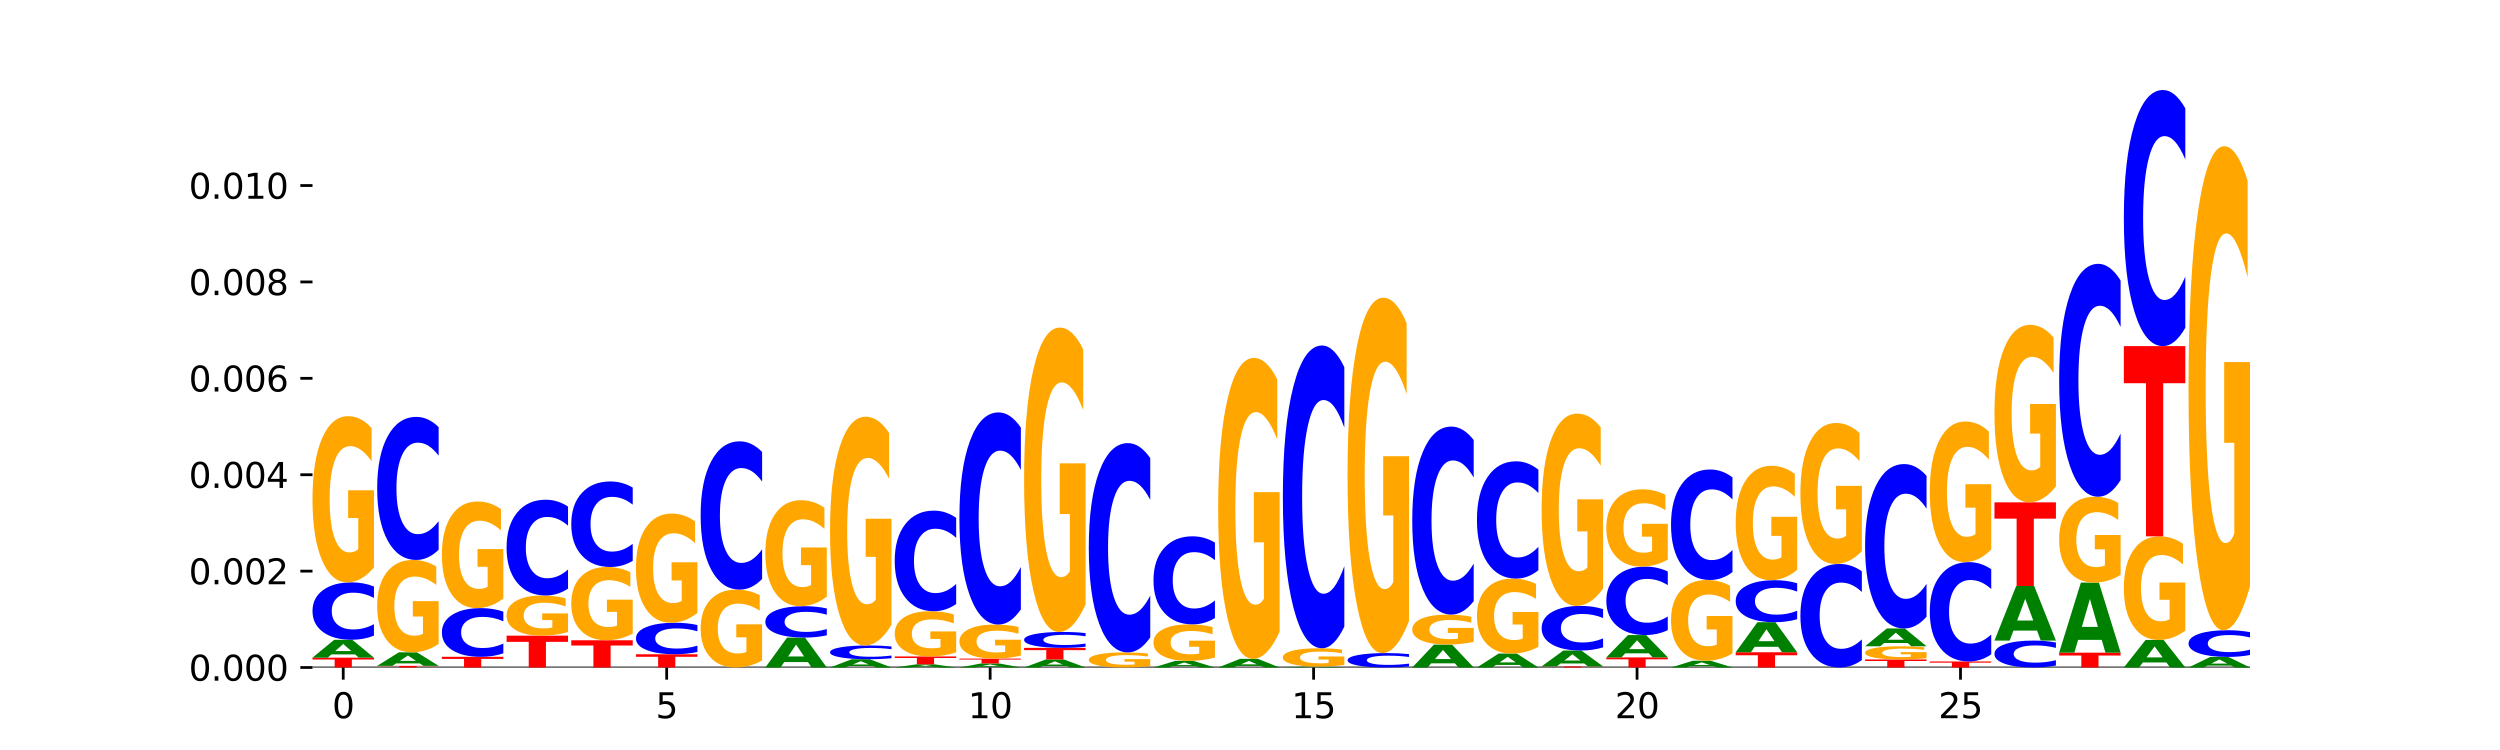 <?xml version="1.0" encoding="utf-8" standalone="no"?>
<!DOCTYPE svg PUBLIC "-//W3C//DTD SVG 1.1//EN"
  "http://www.w3.org/Graphics/SVG/1.1/DTD/svg11.dtd">
<svg xmlns:xlink="http://www.w3.org/1999/xlink" width="720pt" height="216pt" viewBox="0 0 720 216" xmlns="http://www.w3.org/2000/svg" version="1.1">
 <defs>
  <style type="text/css">*{stroke-linejoin: round; stroke-linecap: butt}</style>
 </defs>
 <g id="figure_1">
  <g id="patch_1">
   <path d="M 0 216 
L 720 216 
L 720 0 
L 0 0 
z
" style="fill: #ffffff"/>
  </g>
  <g id="axes_1">
   <g id="patch_2">
    <path d="M 90 192.24 
L 648 192.24 
L 648 25.92 
L 90 25.92 
z
" style="fill: #ffffff"/>
   </g>
   <g id="line2d_1">
    <path d="M 90 192.24 
L 648 192.24 
" clip-path="url(#pcc820cba23)" style="fill: none; stroke: #000000; stroke-width: 0.5; stroke-linecap: square"/>
   </g>
   <g id="patch_3">
    <path d="M 90 189.399 
L 107.699 189.399 
L 107.699 189.953 
L 101.332 189.953 
L 101.332 192.24 
L 96.38 192.24 
L 96.38 189.953 
L 90 189.953 
L 90 189.399 
z
" clip-path="url(#pcc820cba23)" style="fill: #ff0000"/>
   </g>
   <g id="patch_4">
    <path d="M 102.26 188.462 
L 95.454 188.462 
L 94.379 189.399 
L 90 189.399 
L 96.253 184.256 
L 101.446 184.256 
L 107.699 189.399 
L 103.324 189.399 
L 102.26 188.462 
z
M 96.539 187.507 
L 101.164 187.507 
L 98.855 185.462 
L 96.539 187.507 
z
" clip-path="url(#pcc820cba23)" style="fill: #008000"/>
   </g>
   <g id="patch_5">
    <path d="M 107.699 183.071 
Q 106.219 183.658 104.618 183.955 
Q 103.017 184.256 101.273 184.256 
Q 96.074 184.256 93.037 182.029 
Q 90 179.802 90 175.994 
Q 90 172.171 93.037 169.948 
Q 96.074 167.721 101.273 167.721 
Q 103.017 167.721 104.618 168.021 
Q 106.219 168.319 107.699 168.906 
L 107.699 172.202 
Q 106.206 171.423 104.756 171.061 
Q 103.307 170.699 101.706 170.699 
Q 98.834 170.699 97.189 172.11 
Q 95.548 173.517 95.548 175.994 
Q 95.548 178.46 97.189 179.87 
Q 98.834 181.278 101.706 181.278 
Q 103.307 181.278 104.756 180.916 
Q 106.206 180.55 107.699 179.771 
L 107.699 183.071 
z
" clip-path="url(#pcc820cba23)" style="fill: #0000ff"/>
   </g>
   <g id="patch_6">
    <path d="M 107.699 163.391 
Q 105.914 165.556 103.995 166.643 
Q 102.075 167.721 100.028 167.721 
Q 95.403 167.721 92.701 161.275 
Q 90 154.829 90 143.806 
Q 90 132.654 92.749 126.258 
Q 95.502 119.861 100.29 119.861 
Q 102.134 119.861 103.824 120.731 
Q 105.518 121.591 107.017 123.292 
L 107.017 132.832 
Q 105.47 130.647 103.939 129.57 
Q 102.408 128.482 100.869 128.482 
Q 98.021 128.482 96.478 132.456 
Q 94.935 136.421 94.935 143.806 
Q 94.935 151.122 96.422 155.116 
Q 97.91 159.1 100.647 159.1 
Q 101.392 159.1 102.031 158.873 
Q 102.67 158.635 103.177 158.141 
L 103.177 149.184 
L 100.262 149.184 
L 100.262 141.206 
L 107.699 141.206 
L 107.699 163.391 
z
" clip-path="url(#pcc820cba23)" style="fill: #ffa600"/>
   </g>
   <g id="patch_7">
    <path d="M 108.631 191.764 
L 126.331 191.764 
L 126.331 191.857 
L 119.963 191.857 
L 119.963 192.24 
L 115.011 192.24 
L 115.011 191.857 
L 108.631 191.857 
L 108.631 191.764 
z
" clip-path="url(#pcc820cba23)" style="fill: #ff0000"/>
   </g>
   <g id="patch_8">
    <path d="M 120.892 191.054 
L 114.085 191.054 
L 113.01 191.764 
L 108.631 191.764 
L 114.884 187.867 
L 120.077 187.867 
L 126.331 191.764 
L 121.955 191.764 
L 120.892 191.054 
z
M 115.17 190.331 
L 119.795 190.331 
L 117.486 188.781 
L 115.17 190.331 
z
" clip-path="url(#pcc820cba23)" style="fill: #008000"/>
   </g>
   <g id="patch_9">
    <path d="M 126.331 185.46 
Q 124.546 186.664 122.626 187.268 
Q 120.706 187.867 118.659 187.867 
Q 114.034 187.867 111.332 184.284 
Q 108.631 180.702 108.631 174.575 
Q 108.631 168.377 111.38 164.821 
Q 114.133 161.266 118.921 161.266 
Q 120.765 161.266 122.455 161.75 
Q 124.149 162.228 125.648 163.173 
L 125.648 168.475 
Q 124.101 167.261 122.57 166.662 
Q 121.039 166.058 119.5 166.058 
Q 116.652 166.058 115.109 168.267 
Q 113.566 170.47 113.566 174.575 
Q 113.566 178.641 115.053 180.861 
Q 116.541 183.076 119.278 183.076 
Q 120.023 183.076 120.662 182.949 
Q 121.301 182.817 121.808 182.543 
L 121.808 177.564 
L 118.893 177.564 
L 118.893 173.13 
L 126.331 173.13 
L 126.331 185.46 
z
" clip-path="url(#pcc820cba23)" style="fill: #ffa600"/>
   </g>
   <g id="patch_10">
    <path d="M 126.331 158.313 
Q 124.85 159.777 123.249 160.517 
Q 121.648 161.266 119.905 161.266 
Q 114.705 161.266 111.668 155.717 
Q 108.631 150.168 108.631 140.678 
Q 108.631 131.154 111.668 125.613 
Q 114.705 120.064 119.905 120.064 
Q 121.648 120.064 123.249 120.813 
Q 124.85 121.554 126.331 123.017 
L 126.331 131.231 
Q 124.837 129.29 123.387 128.388 
Q 121.938 127.486 120.337 127.486 
Q 117.465 127.486 115.82 131.001 
Q 114.179 134.507 114.179 140.678 
Q 114.179 146.823 115.82 150.338 
Q 117.465 153.844 120.337 153.844 
Q 121.938 153.844 123.387 152.942 
Q 124.837 152.032 126.331 150.091 
L 126.331 158.313 
z
" clip-path="url(#pcc820cba23)" style="fill: #0000ff"/>
   </g>
   <g id="patch_11">
    <path d="M 127.262 189.166 
L 144.962 189.166 
L 144.962 189.766 
L 138.594 189.766 
L 138.594 192.24 
L 133.642 192.24 
L 133.642 189.766 
L 127.262 189.766 
L 127.262 189.166 
z
" clip-path="url(#pcc820cba23)" style="fill: #ff0000"/>
   </g>
   <g id="patch_12">
    <path d="M 144.962 188.161 
Q 143.481 188.659 141.88 188.911 
Q 140.279 189.166 138.536 189.166 
Q 133.336 189.166 130.299 187.277 
Q 127.262 185.387 127.262 182.155 
Q 127.262 178.912 130.299 177.025 
Q 133.336 175.135 138.536 175.135 
Q 140.279 175.135 141.88 175.39 
Q 143.481 175.642 144.962 176.141 
L 144.962 178.938 
Q 143.468 178.277 142.018 177.97 
Q 140.569 177.662 138.968 177.662 
Q 136.096 177.662 134.451 178.859 
Q 132.81 180.054 132.81 182.155 
Q 132.81 184.248 134.451 185.445 
Q 136.096 186.639 138.968 186.639 
Q 140.569 186.639 142.018 186.332 
Q 143.468 186.022 144.962 185.361 
L 144.962 188.161 
z
" clip-path="url(#pcc820cba23)" style="fill: #0000ff"/>
   </g>
   <g id="patch_13">
    <path d="M 144.962 172.357 
Q 143.177 173.746 141.257 174.444 
Q 139.337 175.135 137.29 175.135 
Q 132.665 175.135 129.963 171 
Q 127.262 166.865 127.262 159.793 
Q 127.262 152.64 130.011 148.536 
Q 132.764 144.433 137.552 144.433 
Q 139.396 144.433 141.086 144.991 
Q 142.78 145.543 144.279 146.634 
L 144.279 152.754 
Q 142.732 151.352 141.201 150.661 
Q 139.67 149.963 138.131 149.963 
Q 135.283 149.963 133.74 152.513 
Q 132.197 155.056 132.197 159.793 
Q 132.197 164.487 133.684 167.049 
Q 135.172 169.605 137.909 169.605 
Q 138.655 169.605 139.293 169.459 
Q 139.932 169.307 140.44 168.989 
L 140.44 163.244 
L 137.524 163.244 
L 137.524 158.126 
L 144.962 158.126 
L 144.962 172.357 
z
" clip-path="url(#pcc820cba23)" style="fill: #ffa600"/>
   </g>
   <g id="patch_14">
    <path d="M 145.893 183.066 
L 163.593 183.066 
L 163.593 184.855 
L 157.225 184.855 
L 157.225 192.24 
L 152.273 192.24 
L 152.273 184.855 
L 145.893 184.855 
L 145.893 183.066 
z
" clip-path="url(#pcc820cba23)" style="fill: #ff0000"/>
   </g>
   <g id="patch_15">
    <path d="M 163.593 182.02 
Q 161.808 182.543 159.888 182.806 
Q 157.968 183.066 155.921 183.066 
Q 151.296 183.066 148.594 181.509 
Q 145.893 179.952 145.893 177.288 
Q 145.893 174.594 148.642 173.049 
Q 151.395 171.503 156.183 171.503 
Q 158.027 171.503 159.717 171.713 
Q 161.411 171.921 162.91 172.332 
L 162.91 174.637 
Q 161.363 174.109 159.832 173.849 
Q 158.301 173.586 156.762 173.586 
Q 153.914 173.586 152.371 174.546 
Q 150.828 175.504 150.828 177.288 
Q 150.828 179.056 152.315 180.021 
Q 153.803 180.983 156.54 180.983 
Q 157.286 180.983 157.924 180.929 
Q 158.563 180.871 159.071 180.752 
L 159.071 178.588 
L 156.155 178.588 
L 156.155 176.66 
L 163.593 176.66 
L 163.593 182.02 
z
" clip-path="url(#pcc820cba23)" style="fill: #ffa600"/>
   </g>
   <g id="patch_16">
    <path d="M 163.593 169.526 
Q 162.112 170.506 160.511 171.002 
Q 158.91 171.503 157.167 171.503 
Q 151.967 171.503 148.93 167.788 
Q 145.893 164.073 145.893 157.72 
Q 145.893 151.344 148.93 147.635 
Q 151.967 143.919 157.167 143.919 
Q 158.91 143.919 160.511 144.421 
Q 162.112 144.917 163.593 145.897 
L 163.593 151.395 
Q 162.099 150.096 160.649 149.492 
Q 159.2 148.888 157.599 148.888 
Q 154.727 148.888 153.082 151.241 
Q 151.441 153.589 151.441 157.72 
Q 151.441 161.834 153.082 164.187 
Q 154.727 166.535 157.599 166.535 
Q 159.2 166.535 160.649 165.931 
Q 162.099 165.321 163.593 164.022 
L 163.593 169.526 
z
" clip-path="url(#pcc820cba23)" style="fill: #0000ff"/>
   </g>
   <g id="patch_17">
    <path d="M 164.524 184.387 
L 182.224 184.387 
L 182.224 185.918 
L 175.856 185.918 
L 175.856 192.24 
L 170.904 192.24 
L 170.904 185.918 
L 164.524 185.918 
L 164.524 184.387 
z
" clip-path="url(#pcc820cba23)" style="fill: #ff0000"/>
   </g>
   <g id="patch_18">
    <path d="M 182.224 182.479 
Q 180.439 183.433 178.519 183.912 
Q 176.599 184.387 174.552 184.387 
Q 169.927 184.387 167.226 181.546 
Q 164.524 178.705 164.524 173.847 
Q 164.524 168.933 167.273 166.114 
Q 170.026 163.295 174.814 163.295 
Q 176.658 163.295 178.348 163.678 
Q 180.042 164.057 181.541 164.807 
L 181.541 169.011 
Q 179.994 168.048 178.463 167.573 
Q 176.932 167.094 175.393 167.094 
Q 172.545 167.094 171.002 168.846 
Q 169.459 170.593 169.459 173.847 
Q 169.459 177.072 170.946 178.832 
Q 172.434 180.588 175.171 180.588 
Q 175.917 180.588 176.555 180.487 
Q 177.194 180.383 177.702 180.165 
L 177.702 176.218 
L 174.786 176.218 
L 174.786 172.702 
L 182.224 172.702 
L 182.224 182.479 
z
" clip-path="url(#pcc820cba23)" style="fill: #ffa600"/>
   </g>
   <g id="patch_19">
    <path d="M 182.224 161.529 
Q 180.743 162.404 179.142 162.847 
Q 177.541 163.295 175.798 163.295 
Q 170.598 163.295 167.561 159.977 
Q 164.524 156.66 164.524 150.986 
Q 164.524 145.292 167.561 141.98 
Q 170.598 138.662 175.798 138.662 
Q 177.541 138.662 179.142 139.11 
Q 180.743 139.553 182.224 140.428 
L 182.224 145.338 
Q 180.73 144.178 179.28 143.638 
Q 177.831 143.099 176.23 143.099 
Q 173.358 143.099 171.713 145.201 
Q 170.072 147.297 170.072 150.986 
Q 170.072 154.66 171.713 156.761 
Q 173.358 158.858 176.23 158.858 
Q 177.831 158.858 179.28 158.318 
Q 180.73 157.774 182.224 156.614 
L 182.224 161.529 
z
" clip-path="url(#pcc820cba23)" style="fill: #0000ff"/>
   </g>
   <g id="patch_20">
    <path d="M 183.155 188.42 
L 200.855 188.42 
L 200.855 189.165 
L 194.487 189.165 
L 194.487 192.24 
L 189.535 192.24 
L 189.535 189.165 
L 183.155 189.165 
L 183.155 188.42 
z
" clip-path="url(#pcc820cba23)" style="fill: #ff0000"/>
   </g>
   <g id="patch_21">
    <path d="M 200.855 187.77 
Q 199.374 188.093 197.773 188.255 
Q 196.172 188.42 194.429 188.42 
Q 189.229 188.42 186.192 187.199 
Q 183.155 185.978 183.155 183.889 
Q 183.155 181.793 186.192 180.573 
Q 189.229 179.352 194.429 179.352 
Q 196.172 179.352 197.773 179.516 
Q 199.374 179.679 200.855 180.002 
L 200.855 181.809 
Q 199.361 181.382 197.912 181.184 
Q 196.462 180.985 194.861 180.985 
Q 191.989 180.985 190.344 181.759 
Q 188.703 182.531 188.703 183.889 
Q 188.703 185.241 190.344 186.015 
Q 191.989 186.787 194.861 186.787 
Q 196.462 186.787 197.912 186.588 
Q 199.361 186.388 200.855 185.961 
L 200.855 187.77 
z
" clip-path="url(#pcc820cba23)" style="fill: #0000ff"/>
   </g>
   <g id="patch_22">
    <path d="M 200.855 176.507 
Q 199.07 177.929 197.15 178.644 
Q 195.23 179.352 193.183 179.352 
Q 188.558 179.352 185.857 175.117 
Q 183.155 170.883 183.155 163.642 
Q 183.155 156.317 185.904 152.116 
Q 188.657 147.914 193.445 147.914 
Q 195.289 147.914 196.979 148.485 
Q 198.673 149.05 200.172 150.167 
L 200.172 156.434 
Q 198.625 154.999 197.094 154.291 
Q 195.563 153.577 194.024 153.577 
Q 191.176 153.577 189.633 156.187 
Q 188.09 158.791 188.09 163.642 
Q 188.09 168.448 189.577 171.072 
Q 191.065 173.689 193.802 173.689 
Q 194.548 173.689 195.186 173.539 
Q 195.825 173.384 196.333 173.059 
L 196.333 167.175 
L 193.417 167.175 
L 193.417 161.935 
L 200.855 161.935 
L 200.855 176.507 
z
" clip-path="url(#pcc820cba23)" style="fill: #ffa600"/>
   </g>
   <g id="patch_23">
    <path d="M 219.486 190.211 
Q 217.701 191.225 215.781 191.735 
Q 213.861 192.24 211.814 192.24 
Q 207.189 192.24 204.488 189.219 
Q 201.786 186.198 201.786 181.032 
Q 201.786 175.806 204.535 172.809 
Q 207.288 169.811 212.076 169.811 
Q 213.921 169.811 215.61 170.219 
Q 217.304 170.622 218.804 171.419 
L 218.804 175.89 
Q 217.257 174.866 215.725 174.361 
Q 214.194 173.851 212.655 173.851 
Q 209.807 173.851 208.264 175.714 
Q 206.721 177.571 206.721 181.032 
Q 206.721 184.461 208.208 186.333 
Q 209.696 188.2 212.433 188.2 
Q 213.179 188.2 213.817 188.093 
Q 214.456 187.982 214.964 187.75 
L 214.964 183.553 
L 212.048 183.553 
L 212.048 179.814 
L 219.486 179.814 
L 219.486 190.211 
z
" clip-path="url(#pcc820cba23)" style="fill: #ffa600"/>
   </g>
   <g id="patch_24">
    <path d="M 219.486 166.75 
Q 218.005 168.267 216.404 169.035 
Q 214.803 169.811 213.06 169.811 
Q 207.86 169.811 204.823 164.06 
Q 201.786 158.308 201.786 148.473 
Q 201.786 138.602 204.823 132.86 
Q 207.86 127.108 213.06 127.108 
Q 214.803 127.108 216.404 127.885 
Q 218.005 128.652 219.486 130.169 
L 219.486 138.681 
Q 217.992 136.67 216.543 135.735 
Q 215.093 134.8 213.492 134.8 
Q 210.62 134.8 208.975 138.443 
Q 207.334 142.078 207.334 148.473 
Q 207.334 154.842 208.975 158.485 
Q 210.62 162.119 213.492 162.119 
Q 215.093 162.119 216.543 161.184 
Q 217.992 160.24 219.486 158.229 
L 219.486 166.75 
z
" clip-path="url(#pcc820cba23)" style="fill: #0000ff"/>
   </g>
   <g id="patch_25">
    <path d="M 232.678 190.67 
L 225.871 190.67 
L 224.796 192.24 
L 220.417 192.24 
L 226.671 183.624 
L 231.864 183.624 
L 238.117 192.24 
L 233.742 192.24 
L 232.678 190.67 
z
M 226.957 189.071 
L 231.581 189.071 
L 229.273 185.644 
L 226.957 189.071 
z
" clip-path="url(#pcc820cba23)" style="fill: #008000"/>
   </g>
   <g id="patch_26">
    <path d="M 238.117 182.975 
Q 236.636 183.297 235.035 183.459 
Q 233.434 183.624 231.691 183.624 
Q 226.491 183.624 223.454 182.406 
Q 220.417 181.188 220.417 179.105 
Q 220.417 177.014 223.454 175.798 
Q 226.491 174.58 231.691 174.58 
Q 233.434 174.58 235.035 174.744 
Q 236.636 174.907 238.117 175.228 
L 238.117 177.031 
Q 236.623 176.605 235.174 176.407 
Q 233.724 176.209 232.123 176.209 
Q 229.252 176.209 227.606 176.98 
Q 225.965 177.75 225.965 179.105 
Q 225.965 180.453 227.606 181.225 
Q 229.252 181.995 232.123 181.995 
Q 233.724 181.995 235.174 181.797 
Q 236.623 181.597 238.117 181.171 
L 238.117 182.975 
z
" clip-path="url(#pcc820cba23)" style="fill: #0000ff"/>
   </g>
   <g id="patch_27">
    <path d="M 238.117 171.819 
Q 236.332 173.199 234.412 173.893 
Q 232.492 174.58 230.445 174.58 
Q 225.82 174.58 223.119 170.469 
Q 220.417 166.359 220.417 159.33 
Q 220.417 152.218 223.166 148.14 
Q 225.919 144.061 230.707 144.061 
Q 232.552 144.061 234.241 144.616 
Q 235.935 145.164 237.435 146.248 
L 237.435 152.332 
Q 235.888 150.939 234.356 150.252 
Q 232.825 149.558 231.286 149.558 
Q 228.438 149.558 226.895 152.092 
Q 225.352 154.62 225.352 159.33 
Q 225.352 163.995 226.839 166.542 
Q 228.327 169.082 231.064 169.082 
Q 231.81 169.082 232.448 168.937 
Q 233.087 168.786 233.595 168.471 
L 233.595 162.759 
L 230.679 162.759 
L 230.679 157.672 
L 238.117 157.672 
L 238.117 171.819 
z
" clip-path="url(#pcc820cba23)" style="fill: #ffa600"/>
   </g>
   <g id="patch_28">
    <path d="M 251.309 191.807 
L 244.502 191.807 
L 243.427 192.24 
L 239.048 192.24 
L 245.302 189.864 
L 250.495 189.864 
L 256.748 192.24 
L 252.373 192.24 
L 251.309 191.807 
z
M 245.588 191.366 
L 250.212 191.366 
L 247.904 190.421 
L 245.588 191.366 
z
" clip-path="url(#pcc820cba23)" style="fill: #008000"/>
   </g>
   <g id="patch_29">
    <path d="M 256.748 189.58 
Q 255.267 189.721 253.666 189.792 
Q 252.066 189.864 250.322 189.864 
Q 245.122 189.864 242.085 189.329 
Q 239.048 188.794 239.048 187.879 
Q 239.048 186.961 242.085 186.427 
Q 245.122 185.892 250.322 185.892 
Q 252.066 185.892 253.666 185.964 
Q 255.267 186.035 256.748 186.176 
L 256.748 186.968 
Q 255.254 186.781 253.805 186.694 
Q 252.355 186.607 250.754 186.607 
Q 247.883 186.607 246.237 186.946 
Q 244.596 187.284 244.596 187.879 
Q 244.596 188.472 246.237 188.811 
Q 247.883 189.149 250.754 189.149 
Q 252.355 189.149 253.805 189.062 
Q 255.254 188.974 256.748 188.787 
L 256.748 189.58 
z
" clip-path="url(#pcc820cba23)" style="fill: #0000ff"/>
   </g>
   <g id="patch_30">
    <path d="M 256.748 179.931 
Q 254.963 182.911 253.043 184.408 
Q 251.123 185.892 249.076 185.892 
Q 244.451 185.892 241.75 177.019 
Q 239.048 168.146 239.048 152.973 
Q 239.048 137.623 241.797 128.818 
Q 244.55 120.013 249.338 120.013 
Q 251.183 120.013 252.872 121.211 
Q 254.566 122.395 256.066 124.735 
L 256.066 137.868 
Q 254.519 134.86 252.987 133.377 
Q 251.456 131.88 249.917 131.88 
Q 247.069 131.88 245.526 137.35 
Q 243.983 142.807 243.983 152.973 
Q 243.983 163.043 245.471 168.541 
Q 246.958 174.025 249.695 174.025 
Q 250.441 174.025 251.079 173.712 
Q 251.718 173.385 252.226 172.705 
L 252.226 160.376 
L 249.31 160.376 
L 249.31 149.394 
L 256.748 149.394 
L 256.748 179.931 
z
" clip-path="url(#pcc820cba23)" style="fill: #ffa600"/>
   </g>
   <g id="patch_31">
    <path d="M 269.94 192.073 
L 263.133 192.073 
L 262.058 192.24 
L 257.679 192.24 
L 263.933 191.325 
L 269.126 191.325 
L 275.379 192.24 
L 271.004 192.24 
L 269.94 192.073 
z
M 264.219 191.903 
L 268.843 191.903 
L 266.535 191.54 
L 264.219 191.903 
z
" clip-path="url(#pcc820cba23)" style="fill: #008000"/>
   </g>
   <g id="patch_32">
    <path d="M 257.679 189.057 
L 275.379 189.057 
L 275.379 189.499 
L 269.011 189.499 
L 269.011 191.325 
L 264.06 191.325 
L 264.06 189.499 
L 257.679 189.499 
L 257.679 189.057 
z
" clip-path="url(#pcc820cba23)" style="fill: #ff0000"/>
   </g>
   <g id="patch_33">
    <path d="M 275.379 187.879 
Q 273.594 188.468 271.674 188.764 
Q 269.754 189.057 267.707 189.057 
Q 263.082 189.057 260.381 187.303 
Q 257.679 185.548 257.679 182.548 
Q 257.679 179.513 260.428 177.772 
Q 263.181 176.031 267.969 176.031 
Q 269.814 176.031 271.503 176.268 
Q 273.197 176.502 274.697 176.965 
L 274.697 179.561 
Q 273.15 178.967 271.619 178.673 
Q 270.087 178.378 268.548 178.378 
Q 265.7 178.378 264.157 179.459 
Q 262.614 180.538 262.614 182.548 
Q 262.614 184.539 264.102 185.626 
Q 265.589 186.711 268.326 186.711 
Q 269.072 186.711 269.711 186.649 
Q 270.349 186.584 270.857 186.45 
L 270.857 184.012 
L 267.941 184.012 
L 267.941 181.841 
L 275.379 181.841 
L 275.379 187.879 
z
" clip-path="url(#pcc820cba23)" style="fill: #ffa600"/>
   </g>
   <g id="patch_34">
    <path d="M 275.379 173.955 
Q 273.898 174.984 272.297 175.505 
Q 270.697 176.031 268.953 176.031 
Q 263.753 176.031 260.716 172.129 
Q 257.679 168.227 257.679 161.555 
Q 257.679 154.858 260.716 150.962 
Q 263.753 147.06 268.953 147.06 
Q 270.697 147.06 272.297 147.587 
Q 273.898 148.107 275.379 149.137 
L 275.379 154.912 
Q 273.885 153.547 272.436 152.913 
Q 270.986 152.279 269.385 152.279 
Q 266.514 152.279 264.868 154.75 
Q 263.227 157.216 263.227 161.555 
Q 263.227 165.875 264.868 168.347 
Q 266.514 170.813 269.385 170.813 
Q 270.986 170.813 272.436 170.178 
Q 273.885 169.538 275.379 168.173 
L 275.379 173.955 
z
" clip-path="url(#pcc820cba23)" style="fill: #0000ff"/>
   </g>
   <g id="patch_35">
    <path d="M 288.571 192.028 
L 281.764 192.028 
L 280.689 192.24 
L 276.311 192.24 
L 282.564 191.075 
L 287.757 191.075 
L 294.01 192.24 
L 289.635 192.24 
L 288.571 192.028 
z
M 282.85 191.812 
L 287.474 191.812 
L 285.166 191.348 
L 282.85 191.812 
z
" clip-path="url(#pcc820cba23)" style="fill: #008000"/>
   </g>
   <g id="patch_36">
    <path d="M 276.311 189.681 
L 294.01 189.681 
L 294.01 189.953 
L 287.642 189.953 
L 287.642 191.075 
L 282.691 191.075 
L 282.691 189.953 
L 276.311 189.953 
L 276.311 189.681 
z
" clip-path="url(#pcc820cba23)" style="fill: #ff0000"/>
   </g>
   <g id="patch_37">
    <path d="M 294.01 188.793 
Q 292.225 189.237 290.305 189.46 
Q 288.385 189.681 286.338 189.681 
Q 281.713 189.681 279.012 188.359 
Q 276.311 187.037 276.311 184.777 
Q 276.311 182.49 279.059 181.178 
Q 281.812 179.867 286.6 179.867 
Q 288.445 179.867 290.135 180.045 
Q 291.828 180.221 293.328 180.57 
L 293.328 182.526 
Q 291.781 182.078 290.25 181.857 
Q 288.718 181.634 287.179 181.634 
Q 284.331 181.634 282.788 182.449 
Q 281.245 183.262 281.245 184.777 
Q 281.245 186.277 282.733 187.096 
Q 284.22 187.913 286.957 187.913 
Q 287.703 187.913 288.342 187.866 
Q 288.98 187.817 289.488 187.716 
L 289.488 185.879 
L 286.572 185.879 
L 286.572 184.243 
L 294.01 184.243 
L 294.01 188.793 
z
" clip-path="url(#pcc820cba23)" style="fill: #ffa600"/>
   </g>
   <g id="patch_38">
    <path d="M 294.01 175.488 
Q 292.529 177.658 290.929 178.756 
Q 289.328 179.867 287.584 179.867 
Q 282.384 179.867 279.347 171.639 
Q 276.311 163.411 276.311 149.341 
Q 276.311 135.22 279.347 127.005 
Q 282.384 118.777 287.584 118.777 
Q 289.328 118.777 290.929 119.888 
Q 292.529 120.986 294.01 123.156 
L 294.01 135.334 
Q 292.516 132.456 291.067 131.119 
Q 289.617 129.781 288.017 129.781 
Q 285.145 129.781 283.499 134.993 
Q 281.858 140.192 281.858 149.341 
Q 281.858 158.452 283.499 163.664 
Q 285.145 168.863 288.017 168.863 
Q 289.617 168.863 291.067 167.525 
Q 292.516 166.175 294.01 163.298 
L 294.01 175.488 
z
" clip-path="url(#pcc820cba23)" style="fill: #0000ff"/>
   </g>
   <g id="patch_39">
    <path d="M 307.202 191.819 
L 300.395 191.819 
L 299.32 192.24 
L 294.942 192.24 
L 301.195 189.927 
L 306.388 189.927 
L 312.641 192.24 
L 308.266 192.24 
L 307.202 191.819 
z
M 301.481 191.389 
L 306.106 191.389 
L 303.797 190.469 
L 301.481 191.389 
z
" clip-path="url(#pcc820cba23)" style="fill: #008000"/>
   </g>
   <g id="patch_40">
    <path d="M 294.942 186.588 
L 312.641 186.588 
L 312.641 187.239 
L 306.273 187.239 
L 306.273 189.927 
L 301.322 189.927 
L 301.322 187.239 
L 294.942 187.239 
L 294.942 186.588 
z
" clip-path="url(#pcc820cba23)" style="fill: #ff0000"/>
   </g>
   <g id="patch_41">
    <path d="M 312.641 186.26 
Q 311.161 186.423 309.56 186.505 
Q 307.959 186.588 306.215 186.588 
Q 301.015 186.588 297.978 185.971 
Q 294.942 185.353 294.942 184.297 
Q 294.942 183.237 297.978 182.62 
Q 301.015 182.002 306.215 182.002 
Q 307.959 182.002 309.56 182.086 
Q 311.161 182.168 312.641 182.331 
L 312.641 183.245 
Q 311.147 183.029 309.698 182.929 
Q 308.249 182.828 306.648 182.828 
Q 303.776 182.828 302.13 183.22 
Q 300.489 183.61 300.489 184.297 
Q 300.489 184.981 302.13 185.372 
Q 303.776 185.762 306.648 185.762 
Q 308.249 185.762 309.698 185.662 
Q 311.147 185.561 312.641 185.345 
L 312.641 186.26 
z
" clip-path="url(#pcc820cba23)" style="fill: #0000ff"/>
   </g>
   <g id="patch_42">
    <path d="M 312.641 174.071 
Q 310.856 178.037 308.936 180.029 
Q 307.016 182.002 304.969 182.002 
Q 300.344 182.002 297.643 170.197 
Q 294.942 158.391 294.942 138.202 
Q 294.942 117.777 297.691 106.062 
Q 300.443 94.347 305.231 94.347 
Q 307.076 94.347 308.766 95.94 
Q 310.459 97.516 311.959 100.63 
L 311.959 118.103 
Q 310.412 114.102 308.881 112.128 
Q 307.349 110.136 305.81 110.136 
Q 302.962 110.136 301.419 117.415 
Q 299.876 124.676 299.876 138.202 
Q 299.876 151.601 301.364 158.916 
Q 302.851 166.213 305.588 166.213 
Q 306.334 166.213 306.973 165.797 
Q 307.611 165.362 308.119 164.457 
L 308.119 148.052 
L 305.203 148.052 
L 305.203 133.44 
L 312.641 133.44 
L 312.641 174.071 
z
" clip-path="url(#pcc820cba23)" style="fill: #ffa600"/>
   </g>
   <g id="patch_43">
    <path d="M 331.272 191.847 
Q 329.487 192.043 327.567 192.142 
Q 325.647 192.24 323.6 192.24 
Q 318.975 192.24 316.274 191.655 
Q 313.573 191.07 313.573 190.069 
Q 313.573 189.056 316.322 188.476 
Q 319.074 187.895 323.862 187.895 
Q 325.707 187.895 327.397 187.974 
Q 329.09 188.052 330.59 188.206 
L 330.59 189.073 
Q 329.043 188.874 327.512 188.776 
Q 325.981 188.678 324.441 188.678 
Q 321.593 188.678 320.05 189.038 
Q 318.507 189.398 318.507 190.069 
Q 318.507 190.733 319.995 191.096 
Q 321.482 191.457 324.219 191.457 
Q 324.965 191.457 325.604 191.437 
Q 326.242 191.415 326.75 191.37 
L 326.75 190.557 
L 323.835 190.557 
L 323.835 189.833 
L 331.272 189.833 
L 331.272 191.847 
z
" clip-path="url(#pcc820cba23)" style="fill: #ffa600"/>
   </g>
   <g id="patch_44">
    <path d="M 331.272 183.574 
Q 329.792 185.716 328.191 186.799 
Q 326.59 187.895 324.846 187.895 
Q 319.646 187.895 316.609 179.776 
Q 313.573 171.658 313.573 157.774 
Q 313.573 143.84 316.609 135.734 
Q 319.646 127.615 324.846 127.615 
Q 326.59 127.615 328.191 128.711 
Q 329.792 129.794 331.272 131.936 
L 331.272 143.952 
Q 329.778 141.113 328.329 139.793 
Q 326.88 138.473 325.279 138.473 
Q 322.407 138.473 320.761 143.616 
Q 319.12 148.746 319.12 157.774 
Q 319.12 166.764 320.761 171.907 
Q 322.407 177.037 325.279 177.037 
Q 326.88 177.037 328.329 175.717 
Q 329.778 174.385 331.272 171.546 
L 331.272 183.574 
z
" clip-path="url(#pcc820cba23)" style="fill: #0000ff"/>
   </g>
   <g id="patch_45">
    <path d="M 344.464 191.893 
L 337.657 191.893 
L 336.582 192.24 
L 332.204 192.24 
L 338.457 190.335 
L 343.65 190.335 
L 349.903 192.24 
L 345.528 192.24 
L 344.464 191.893 
z
M 338.743 191.539 
L 343.368 191.539 
L 341.059 190.781 
L 338.743 191.539 
z
" clip-path="url(#pcc820cba23)" style="fill: #008000"/>
   </g>
   <g id="patch_46">
    <path d="M 349.903 189.383 
Q 348.118 189.859 346.198 190.098 
Q 344.278 190.335 342.232 190.335 
Q 337.606 190.335 334.905 188.919 
Q 332.204 187.502 332.204 185.08 
Q 332.204 182.63 334.953 181.225 
Q 337.706 179.82 342.493 179.82 
Q 344.338 179.82 346.028 180.011 
Q 347.721 180.2 349.221 180.573 
L 349.221 182.669 
Q 347.674 182.189 346.143 181.953 
Q 344.612 181.714 343.072 181.714 
Q 340.224 181.714 338.681 182.587 
Q 337.138 183.458 337.138 185.08 
Q 337.138 186.688 338.626 187.565 
Q 340.113 188.441 342.85 188.441 
Q 343.596 188.441 344.235 188.391 
Q 344.873 188.339 345.381 188.23 
L 345.381 186.262 
L 342.466 186.262 
L 342.466 184.509 
L 349.903 184.509 
L 349.903 189.383 
z
" clip-path="url(#pcc820cba23)" style="fill: #ffa600"/>
   </g>
   <g id="patch_47">
    <path d="M 349.903 178.002 
Q 348.423 178.903 346.822 179.358 
Q 345.221 179.82 343.477 179.82 
Q 338.277 179.82 335.241 176.404 
Q 332.204 172.988 332.204 167.146 
Q 332.204 161.284 335.241 157.873 
Q 338.277 154.457 343.477 154.457 
Q 345.221 154.457 346.822 154.918 
Q 348.423 155.374 349.903 156.275 
L 349.903 161.331 
Q 348.409 160.136 346.96 159.581 
Q 345.511 159.025 343.91 159.025 
Q 341.038 159.025 339.392 161.189 
Q 337.751 163.348 337.751 167.146 
Q 337.751 170.929 339.392 173.092 
Q 341.038 175.251 343.91 175.251 
Q 345.511 175.251 346.96 174.696 
Q 348.409 174.135 349.903 172.941 
L 349.903 178.002 
z
" clip-path="url(#pcc820cba23)" style="fill: #0000ff"/>
   </g>
   <g id="patch_48">
    <path d="M 363.095 191.788 
L 356.288 191.788 
L 355.213 192.24 
L 350.835 192.24 
L 357.088 189.761 
L 362.281 189.761 
L 368.534 192.24 
L 364.159 192.24 
L 363.095 191.788 
z
M 357.374 191.328 
L 361.999 191.328 
L 359.69 190.343 
L 357.374 191.328 
z
" clip-path="url(#pcc820cba23)" style="fill: #008000"/>
   </g>
   <g id="patch_49">
    <path d="M 368.534 181.919 
Q 366.749 185.84 364.829 187.81 
Q 362.909 189.761 360.863 189.761 
Q 356.237 189.761 353.536 178.087 
Q 350.835 166.412 350.835 146.448 
Q 350.835 126.25 353.584 114.665 
Q 356.337 103.08 361.124 103.08 
Q 362.969 103.08 364.659 104.656 
Q 366.353 106.214 367.852 109.293 
L 367.852 126.572 
Q 366.305 122.615 364.774 120.664 
Q 363.243 118.694 361.704 118.694 
Q 358.855 118.694 357.312 125.892 
Q 355.769 133.072 355.769 146.448 
Q 355.769 159.698 357.257 166.932 
Q 358.744 174.148 361.481 174.148 
Q 362.227 174.148 362.866 173.736 
Q 363.504 173.306 364.012 172.411 
L 364.012 156.188 
L 361.097 156.188 
L 361.097 141.738 
L 368.534 141.738 
L 368.534 181.919 
z
" clip-path="url(#pcc820cba23)" style="fill: #ffa600"/>
   </g>
   <g id="patch_50">
    <path d="M 381.726 192.195 
L 374.919 192.195 
L 373.845 192.24 
L 369.466 192.24 
L 375.719 191.992 
L 380.912 191.992 
L 387.165 192.24 
L 382.79 192.24 
L 381.726 192.195 
z
M 376.005 192.149 
L 380.63 192.149 
L 378.321 192.05 
L 376.005 192.149 
z
" clip-path="url(#pcc820cba23)" style="fill: #008000"/>
   </g>
   <g id="patch_51">
    <path d="M 387.165 191.514 
Q 385.38 191.753 383.46 191.873 
Q 381.54 191.992 379.494 191.992 
Q 374.868 191.992 372.167 191.28 
Q 369.466 190.568 369.466 189.349 
Q 369.466 188.117 372.215 187.41 
Q 374.968 186.703 379.755 186.703 
Q 381.6 186.703 383.29 186.799 
Q 384.984 186.894 386.483 187.082 
L 386.483 188.137 
Q 384.936 187.895 383.405 187.776 
Q 381.874 187.656 380.335 187.656 
Q 377.486 187.656 375.943 188.095 
Q 374.4 188.533 374.4 189.349 
Q 374.4 190.158 375.888 190.599 
Q 377.375 191.04 380.112 191.04 
Q 380.858 191.04 381.497 191.015 
Q 382.135 190.988 382.643 190.934 
L 382.643 189.944 
L 379.728 189.944 
L 379.728 189.062 
L 387.165 189.062 
L 387.165 191.514 
z
" clip-path="url(#pcc820cba23)" style="fill: #ffa600"/>
   </g>
   <g id="patch_52">
    <path d="M 387.165 180.453 
Q 385.685 183.551 384.084 185.118 
Q 382.483 186.703 380.739 186.703 
Q 375.54 186.703 372.503 174.959 
Q 369.466 163.215 369.466 143.132 
Q 369.466 122.976 372.503 111.25 
Q 375.54 99.506 380.739 99.506 
Q 382.483 99.506 384.084 101.091 
Q 385.685 102.658 387.165 105.756 
L 387.165 123.138 
Q 385.671 119.031 384.222 117.122 
Q 382.773 115.213 381.172 115.213 
Q 378.3 115.213 376.654 122.652 
Q 375.013 130.073 375.013 143.132 
Q 375.013 156.137 376.654 163.576 
Q 378.3 170.997 381.172 170.997 
Q 382.773 170.997 384.222 169.087 
Q 385.671 167.16 387.165 163.053 
L 387.165 180.453 
z
" clip-path="url(#pcc820cba23)" style="fill: #0000ff"/>
   </g>
   <g id="patch_53">
    <path d="M 405.796 191.942 
Q 404.316 192.09 402.715 192.164 
Q 401.114 192.24 399.37 192.24 
Q 394.171 192.24 391.134 191.68 
Q 388.097 191.121 388.097 190.164 
Q 388.097 189.203 391.134 188.645 
Q 394.171 188.085 399.37 188.085 
Q 401.114 188.085 402.715 188.161 
Q 404.316 188.235 405.796 188.383 
L 405.796 189.211 
Q 404.302 189.016 402.853 188.925 
Q 401.404 188.834 399.803 188.834 
Q 396.931 188.834 395.285 189.188 
Q 393.644 189.542 393.644 190.164 
Q 393.644 190.784 395.285 191.138 
Q 396.931 191.492 399.803 191.492 
Q 401.404 191.492 402.853 191.401 
Q 404.302 191.309 405.796 191.113 
L 405.796 191.942 
z
" clip-path="url(#pcc820cba23)" style="fill: #0000ff"/>
   </g>
   <g id="patch_54">
    <path d="M 405.796 178.826 
Q 404.011 183.455 402.091 185.781 
Q 400.172 188.085 398.125 188.085 
Q 393.499 188.085 390.798 174.302 
Q 388.097 160.518 388.097 136.947 
Q 388.097 113.101 390.846 99.423 
Q 393.599 85.745 398.386 85.745 
Q 400.231 85.745 401.921 87.605 
Q 403.615 89.445 405.114 93.081 
L 405.114 113.481 
Q 403.567 108.809 402.036 106.505 
Q 400.505 104.179 398.966 104.179 
Q 396.118 104.179 394.574 112.678 
Q 393.031 121.155 393.031 136.947 
Q 393.031 152.591 394.519 161.131 
Q 396.006 169.651 398.744 169.651 
Q 399.489 169.651 400.128 169.165 
Q 400.767 168.657 401.274 167.6 
L 401.274 148.447 
L 398.359 148.447 
L 398.359 131.387 
L 405.796 131.387 
L 405.796 178.826 
z
" clip-path="url(#pcc820cba23)" style="fill: #ffa600"/>
   </g>
   <g id="patch_55">
    <path d="M 418.988 191.037 
L 412.181 191.037 
L 411.107 192.24 
L 406.728 192.24 
L 412.981 185.636 
L 418.174 185.636 
L 424.427 192.24 
L 420.052 192.24 
L 418.988 191.037 
z
M 413.267 189.811 
L 417.892 189.811 
L 415.583 187.184 
L 413.267 189.811 
z
" clip-path="url(#pcc820cba23)" style="fill: #008000"/>
   </g>
   <g id="patch_56">
    <path d="M 424.427 184.854 
Q 422.642 185.245 420.722 185.442 
Q 418.803 185.636 416.756 185.636 
Q 412.131 185.636 409.429 184.473 
Q 406.728 183.309 406.728 181.32 
Q 406.728 179.307 409.477 178.152 
Q 412.23 176.998 417.018 176.998 
Q 418.862 176.998 420.552 177.155 
Q 422.246 177.31 423.745 177.617 
L 423.745 179.339 
Q 422.198 178.945 420.667 178.75 
Q 419.136 178.554 417.597 178.554 
Q 414.749 178.554 413.206 179.271 
Q 411.662 179.987 411.662 181.32 
Q 411.662 182.64 413.15 183.361 
Q 414.638 184.08 417.375 184.08 
Q 418.12 184.08 418.759 184.039 
Q 419.398 183.996 419.905 183.907 
L 419.905 182.29 
L 416.99 182.29 
L 416.99 180.85 
L 424.427 180.85 
L 424.427 184.854 
z
" clip-path="url(#pcc820cba23)" style="fill: #ffa600"/>
   </g>
   <g id="patch_57">
    <path d="M 424.427 173.117 
Q 422.947 175.041 421.346 176.014 
Q 419.745 176.998 418.001 176.998 
Q 412.802 176.998 409.765 169.706 
Q 406.728 162.414 406.728 149.944 
Q 406.728 137.429 409.765 130.148 
Q 412.802 122.857 418.001 122.857 
Q 419.745 122.857 421.346 123.841 
Q 422.947 124.814 424.427 126.737 
L 424.427 137.53 
Q 422.933 134.98 421.484 133.794 
Q 420.035 132.609 418.434 132.609 
Q 415.562 132.609 413.916 137.228 
Q 412.275 141.836 412.275 149.944 
Q 412.275 158.019 413.916 162.638 
Q 415.562 167.245 418.434 167.245 
Q 420.035 167.245 421.484 166.06 
Q 422.933 164.863 424.427 162.313 
L 424.427 173.117 
z
" clip-path="url(#pcc820cba23)" style="fill: #0000ff"/>
   </g>
   <g id="patch_58">
    <path d="M 437.619 191.508 
L 430.812 191.508 
L 429.738 192.24 
L 425.359 192.24 
L 431.612 188.221 
L 436.805 188.221 
L 443.058 192.24 
L 438.683 192.24 
L 437.619 191.508 
z
M 431.898 190.762 
L 436.523 190.762 
L 434.214 189.164 
L 431.898 190.762 
z
" clip-path="url(#pcc820cba23)" style="fill: #008000"/>
   </g>
   <g id="patch_59">
    <path d="M 443.058 186.269 
Q 441.273 187.245 439.354 187.736 
Q 437.434 188.221 435.387 188.221 
Q 430.762 188.221 428.06 185.315 
Q 425.359 182.408 425.359 177.438 
Q 425.359 172.409 428.108 169.525 
Q 430.861 166.64 435.649 166.64 
Q 437.493 166.64 439.183 167.033 
Q 440.877 167.42 442.376 168.187 
L 442.376 172.489 
Q 440.829 171.504 439.298 171.018 
Q 437.767 170.528 436.228 170.528 
Q 433.38 170.528 431.837 172.32 
Q 430.294 174.107 430.294 177.438 
Q 430.294 180.736 431.781 182.538 
Q 433.269 184.334 436.006 184.334 
Q 436.751 184.334 437.39 184.232 
Q 438.029 184.125 438.536 183.902 
L 438.536 179.863 
L 435.621 179.863 
L 435.621 176.265 
L 443.058 176.265 
L 443.058 186.269 
z
" clip-path="url(#pcc820cba23)" style="fill: #ffa600"/>
   </g>
   <g id="patch_60">
    <path d="M 443.058 164.219 
Q 441.578 165.419 439.977 166.026 
Q 438.376 166.64 436.632 166.64 
Q 431.433 166.64 428.396 162.091 
Q 425.359 157.541 425.359 149.76 
Q 425.359 141.952 428.396 137.409 
Q 431.433 132.859 436.632 132.859 
Q 438.376 132.859 439.977 133.473 
Q 441.578 134.08 443.058 135.28 
L 443.058 142.014 
Q 441.565 140.423 440.115 139.684 
Q 438.666 138.944 437.065 138.944 
Q 434.193 138.944 432.548 141.826 
Q 430.906 144.701 430.906 149.76 
Q 430.906 154.798 432.548 157.68 
Q 434.193 160.555 437.065 160.555 
Q 438.666 160.555 440.115 159.816 
Q 441.565 159.069 443.058 157.478 
L 443.058 164.219 
z
" clip-path="url(#pcc820cba23)" style="fill: #0000ff"/>
   </g>
   <g id="patch_61">
    <path d="M 443.99 191.916 
L 461.689 191.916 
L 461.689 191.979 
L 455.322 191.979 
L 455.322 192.24 
L 450.37 192.24 
L 450.37 191.979 
L 443.99 191.979 
L 443.99 191.916 
z
" clip-path="url(#pcc820cba23)" style="fill: #ff0000"/>
   </g>
   <g id="patch_62">
    <path d="M 456.25 191.085 
L 449.443 191.085 
L 448.369 191.916 
L 443.99 191.916 
L 450.243 187.355 
L 455.436 187.355 
L 461.689 191.916 
L 457.314 191.916 
L 456.25 191.085 
z
M 450.529 190.239 
L 455.154 190.239 
L 452.845 188.424 
L 450.529 190.239 
z
" clip-path="url(#pcc820cba23)" style="fill: #008000"/>
   </g>
   <g id="patch_63">
    <path d="M 461.689 186.433 
Q 460.209 186.89 458.608 187.121 
Q 457.007 187.355 455.263 187.355 
Q 450.064 187.355 447.027 185.623 
Q 443.99 183.892 443.99 180.931 
Q 443.99 177.959 447.027 176.23 
Q 450.064 174.499 455.263 174.499 
Q 457.007 174.499 458.608 174.732 
Q 460.209 174.963 461.689 175.42 
L 461.689 177.983 
Q 460.196 177.377 458.746 177.096 
Q 457.297 176.814 455.696 176.814 
Q 452.824 176.814 451.179 177.911 
Q 449.538 179.005 449.538 180.931 
Q 449.538 182.848 451.179 183.945 
Q 452.824 185.039 455.696 185.039 
Q 457.297 185.039 458.746 184.758 
Q 460.196 184.473 461.689 183.868 
L 461.689 186.433 
z
" clip-path="url(#pcc820cba23)" style="fill: #0000ff"/>
   </g>
   <g id="patch_64">
    <path d="M 461.689 169.488 
Q 459.904 171.993 457.985 173.252 
Q 456.065 174.499 454.018 174.499 
Q 449.393 174.499 446.691 167.04 
Q 443.99 159.581 443.99 146.825 
Q 443.99 133.92 446.739 126.519 
Q 449.492 119.117 454.28 119.117 
Q 456.124 119.117 457.814 120.124 
Q 459.508 121.119 461.007 123.087 
L 461.007 134.126 
Q 459.46 131.598 457.929 130.351 
Q 456.398 129.093 454.859 129.093 
Q 452.011 129.093 450.468 133.692 
Q 448.925 138.279 448.925 146.825 
Q 448.925 155.291 450.412 159.912 
Q 451.9 164.523 454.637 164.523 
Q 455.382 164.523 456.021 164.26 
Q 456.66 163.985 457.167 163.413 
L 457.167 153.048 
L 454.252 153.048 
L 454.252 143.816 
L 461.689 143.816 
L 461.689 169.488 
z
" clip-path="url(#pcc820cba23)" style="fill: #ffa600"/>
   </g>
   <g id="patch_65">
    <path d="M 462.621 189.324 
L 480.321 189.324 
L 480.321 189.893 
L 473.953 189.893 
L 473.953 192.24 
L 469.001 192.24 
L 469.001 189.893 
L 462.621 189.893 
L 462.621 189.324 
z
" clip-path="url(#pcc820cba23)" style="fill: #ff0000"/>
   </g>
   <g id="patch_66">
    <path d="M 474.881 188.152 
L 468.075 188.152 
L 467 189.324 
L 462.621 189.324 
L 468.874 182.89 
L 474.067 182.89 
L 480.321 189.324 
L 475.945 189.324 
L 474.881 188.152 
z
M 469.16 186.958 
L 473.785 186.958 
L 471.476 184.399 
L 469.16 186.958 
z
" clip-path="url(#pcc820cba23)" style="fill: #008000"/>
   </g>
   <g id="patch_67">
    <path d="M 480.321 181.478 
Q 478.84 182.178 477.239 182.532 
Q 475.638 182.89 473.894 182.89 
Q 468.695 182.89 465.658 180.236 
Q 462.621 177.582 462.621 173.042 
Q 462.621 168.487 465.658 165.837 
Q 468.695 163.182 473.894 163.182 
Q 475.638 163.182 477.239 163.541 
Q 478.84 163.895 480.321 164.595 
L 480.321 168.524 
Q 478.827 167.595 477.377 167.164 
Q 475.928 166.732 474.327 166.732 
Q 471.455 166.732 469.81 168.414 
Q 468.169 170.091 468.169 173.042 
Q 468.169 175.982 469.81 177.663 
Q 471.455 179.34 474.327 179.34 
Q 475.928 179.34 477.377 178.909 
Q 478.827 178.473 480.321 177.545 
L 480.321 181.478 
z
" clip-path="url(#pcc820cba23)" style="fill: #0000ff"/>
   </g>
   <g id="patch_68">
    <path d="M 480.321 161.168 
Q 478.536 162.175 476.616 162.681 
Q 474.696 163.182 472.649 163.182 
Q 468.024 163.182 465.322 160.184 
Q 462.621 157.187 462.621 152.06 
Q 462.621 146.873 465.37 143.898 
Q 468.123 140.924 472.911 140.924 
Q 474.755 140.924 476.445 141.328 
Q 478.139 141.728 479.638 142.519 
L 479.638 146.956 
Q 478.091 145.94 476.56 145.439 
Q 475.029 144.933 473.49 144.933 
Q 470.642 144.933 469.099 146.781 
Q 467.556 148.625 467.556 152.06 
Q 467.556 155.462 469.043 157.32 
Q 470.531 159.173 473.268 159.173 
Q 474.013 159.173 474.652 159.067 
Q 475.291 158.957 475.798 158.727 
L 475.798 154.561 
L 472.883 154.561 
L 472.883 150.851 
L 480.321 150.851 
L 480.321 161.168 
z
" clip-path="url(#pcc820cba23)" style="fill: #ffa600"/>
   </g>
   <g id="patch_69">
    <path d="M 493.513 191.886 
L 486.706 191.886 
L 485.631 192.24 
L 481.252 192.24 
L 487.505 190.297 
L 492.698 190.297 
L 498.952 192.24 
L 494.576 192.24 
L 493.513 191.886 
z
M 487.791 191.525 
L 492.416 191.525 
L 490.107 190.752 
L 487.791 191.525 
z
" clip-path="url(#pcc820cba23)" style="fill: #008000"/>
   </g>
   <g id="patch_70">
    <path d="M 498.952 188.192 
Q 497.167 189.244 495.247 189.773 
Q 493.327 190.297 491.28 190.297 
Q 486.655 190.297 483.953 187.164 
Q 481.252 184.032 481.252 178.676 
Q 481.252 173.258 484.001 170.149 
Q 486.754 167.041 491.542 167.041 
Q 493.386 167.041 495.076 167.464 
Q 496.77 167.882 498.269 168.708 
L 498.269 173.344 
Q 496.722 172.282 495.191 171.759 
Q 493.66 171.23 492.121 171.23 
Q 489.273 171.23 487.73 173.161 
Q 486.187 175.088 486.187 178.676 
Q 486.187 182.231 487.674 184.172 
Q 489.162 186.108 491.899 186.108 
Q 492.645 186.108 493.283 185.997 
Q 493.922 185.882 494.43 185.642 
L 494.43 181.289 
L 491.514 181.289 
L 491.514 177.413 
L 498.952 177.413 
L 498.952 188.192 
z
" clip-path="url(#pcc820cba23)" style="fill: #ffa600"/>
   </g>
   <g id="patch_71">
    <path d="M 498.952 164.76 
Q 497.471 165.891 495.87 166.463 
Q 494.269 167.041 492.526 167.041 
Q 487.326 167.041 484.289 162.754 
Q 481.252 158.467 481.252 151.135 
Q 481.252 143.777 484.289 139.497 
Q 487.326 135.21 492.526 135.21 
Q 494.269 135.21 495.87 135.788 
Q 497.471 136.36 498.952 137.491 
L 498.952 143.837 
Q 497.458 142.337 496.008 141.64 
Q 494.559 140.943 492.958 140.943 
Q 490.086 140.943 488.441 143.659 
Q 486.8 146.368 486.8 151.135 
Q 486.8 155.883 488.441 158.599 
Q 490.086 161.308 492.958 161.308 
Q 494.559 161.308 496.008 160.611 
Q 497.458 159.907 498.952 158.408 
L 498.952 164.76 
z
" clip-path="url(#pcc820cba23)" style="fill: #0000ff"/>
   </g>
   <g id="patch_72">
    <path d="M 499.883 187.854 
L 517.583 187.854 
L 517.583 188.709 
L 511.215 188.709 
L 511.215 192.24 
L 506.263 192.24 
L 506.263 188.709 
L 499.883 188.709 
L 499.883 187.854 
z
" clip-path="url(#pcc820cba23)" style="fill: #ff0000"/>
   </g>
   <g id="patch_73">
    <path d="M 512.144 186.278 
L 505.337 186.278 
L 504.262 187.854 
L 499.883 187.854 
L 506.136 179.2 
L 511.329 179.2 
L 517.583 187.854 
L 513.208 187.854 
L 512.144 186.278 
z
M 506.422 184.671 
L 511.047 184.671 
L 508.738 181.229 
L 506.422 184.671 
z
" clip-path="url(#pcc820cba23)" style="fill: #008000"/>
   </g>
   <g id="patch_74">
    <path d="M 517.583 178.332 
Q 516.102 178.762 514.501 178.98 
Q 512.9 179.2 511.157 179.2 
Q 505.957 179.2 502.92 177.57 
Q 499.883 175.94 499.883 173.152 
Q 499.883 170.354 502.92 168.726 
Q 505.957 167.096 511.157 167.096 
Q 512.9 167.096 514.501 167.316 
Q 516.102 167.534 517.583 167.964 
L 517.583 170.376 
Q 516.089 169.806 514.639 169.541 
Q 513.19 169.276 511.589 169.276 
Q 508.717 169.276 507.072 170.309 
Q 505.431 171.339 505.431 173.152 
Q 505.431 174.957 507.072 175.99 
Q 508.717 177.02 511.589 177.02 
Q 513.19 177.02 514.639 176.755 
Q 516.089 176.487 517.583 175.917 
L 517.583 178.332 
z
" clip-path="url(#pcc820cba23)" style="fill: #0000ff"/>
   </g>
   <g id="patch_75">
    <path d="M 517.583 164.115 
Q 515.798 165.606 513.878 166.354 
Q 511.958 167.096 509.911 167.096 
Q 505.286 167.096 502.584 162.659 
Q 499.883 158.222 499.883 150.635 
Q 499.883 142.959 502.632 138.556 
Q 505.385 134.153 510.173 134.153 
Q 512.017 134.153 513.707 134.752 
Q 515.401 135.344 516.9 136.515 
L 516.9 143.082 
Q 515.353 141.578 513.822 140.836 
Q 512.291 140.087 510.752 140.087 
Q 507.904 140.087 506.361 142.823 
Q 504.818 145.552 504.818 150.635 
Q 504.818 155.671 506.305 158.42 
Q 507.793 161.162 510.53 161.162 
Q 511.276 161.162 511.914 161.006 
Q 512.553 160.842 513.061 160.502 
L 513.061 154.337 
L 510.145 154.337 
L 510.145 148.845 
L 517.583 148.845 
L 517.583 164.115 
z
" clip-path="url(#pcc820cba23)" style="fill: #ffa600"/>
   </g>
   <g id="patch_76">
    <path d="M 536.214 190.102 
Q 534.733 191.162 533.132 191.698 
Q 531.531 192.24 529.788 192.24 
Q 524.588 192.24 521.551 188.223 
Q 518.514 184.206 518.514 177.337 
Q 518.514 170.443 521.551 166.433 
Q 524.588 162.416 529.788 162.416 
Q 531.531 162.416 533.132 162.958 
Q 534.733 163.494 536.214 164.554 
L 536.214 170.499 
Q 534.72 169.094 533.27 168.441 
Q 531.821 167.788 530.22 167.788 
Q 527.348 167.788 525.703 170.332 
Q 524.062 172.871 524.062 177.337 
Q 524.062 181.785 525.703 184.33 
Q 527.348 186.868 530.22 186.868 
Q 531.821 186.868 533.27 186.215 
Q 534.72 185.556 536.214 184.151 
L 536.214 190.102 
z
" clip-path="url(#pcc820cba23)" style="fill: #0000ff"/>
   </g>
   <g id="patch_77">
    <path d="M 536.214 158.743 
Q 534.429 160.579 532.509 161.502 
Q 530.589 162.416 528.542 162.416 
Q 523.917 162.416 521.216 156.949 
Q 518.514 151.481 518.514 142.132 
Q 518.514 132.674 521.263 127.248 
Q 524.016 121.823 528.804 121.823 
Q 530.648 121.823 532.338 122.561 
Q 534.032 123.291 535.531 124.733 
L 535.531 132.824 
Q 533.984 130.971 532.453 130.057 
Q 530.922 129.135 529.383 129.135 
Q 526.535 129.135 524.992 132.506 
Q 523.449 135.868 523.449 142.132 
Q 523.449 148.337 524.936 151.725 
Q 526.424 155.104 529.161 155.104 
Q 529.907 155.104 530.545 154.911 
Q 531.184 154.71 531.692 154.291 
L 531.692 146.694 
L 528.776 146.694 
L 528.776 139.927 
L 536.214 139.927 
L 536.214 158.743 
z
" clip-path="url(#pcc820cba23)" style="fill: #ffa600"/>
   </g>
   <g id="patch_78">
    <path d="M 537.145 189.918 
L 554.845 189.918 
L 554.845 190.371 
L 548.477 190.371 
L 548.477 192.24 
L 543.525 192.24 
L 543.525 190.371 
L 537.145 190.371 
L 537.145 189.918 
z
" clip-path="url(#pcc820cba23)" style="fill: #ff0000"/>
   </g>
   <g id="patch_79">
    <path d="M 554.845 189.575 
Q 553.06 189.746 551.14 189.832 
Q 549.22 189.918 547.173 189.918 
Q 542.548 189.918 539.847 189.407 
Q 537.145 188.896 537.145 188.023 
Q 537.145 187.139 539.894 186.632 
Q 542.647 186.125 547.435 186.125 
Q 549.279 186.125 550.969 186.194 
Q 552.663 186.262 554.162 186.397 
L 554.162 187.153 
Q 552.615 186.98 551.084 186.895 
Q 549.553 186.808 548.014 186.808 
Q 545.166 186.808 543.623 187.123 
Q 542.08 187.437 542.08 188.023 
Q 542.08 188.602 543.567 188.919 
Q 545.055 189.235 547.792 189.235 
Q 548.538 189.235 549.176 189.217 
Q 549.815 189.198 550.323 189.159 
L 550.323 188.449 
L 547.407 188.449 
L 547.407 187.817 
L 554.845 187.817 
L 554.845 189.575 
z
" clip-path="url(#pcc820cba23)" style="fill: #ffa600"/>
   </g>
   <g id="patch_80">
    <path d="M 549.406 185.192 
L 542.599 185.192 
L 541.524 186.125 
L 537.145 186.125 
L 543.399 181.003 
L 548.591 181.003 
L 554.845 186.125 
L 550.47 186.125 
L 549.406 185.192 
z
M 543.684 184.242 
L 548.309 184.242 
L 546 182.204 
L 543.684 184.242 
z
" clip-path="url(#pcc820cba23)" style="fill: #008000"/>
   </g>
   <g id="patch_81">
    <path d="M 554.845 177.609 
Q 553.364 179.292 551.763 180.143 
Q 550.162 181.003 548.419 181.003 
Q 543.219 181.003 540.182 174.626 
Q 537.145 168.249 537.145 157.343 
Q 537.145 146.398 540.182 140.031 
Q 543.219 133.653 548.419 133.653 
Q 550.162 133.653 551.763 134.514 
Q 553.364 135.365 554.845 137.047 
L 554.845 146.486 
Q 553.351 144.256 551.902 143.219 
Q 550.452 142.182 548.851 142.182 
Q 545.979 142.182 544.334 146.222 
Q 542.693 150.252 542.693 157.343 
Q 542.693 164.405 544.334 168.444 
Q 545.979 172.474 548.851 172.474 
Q 550.452 172.474 551.902 171.437 
Q 553.351 170.391 554.845 168.161 
L 554.845 177.609 
z
" clip-path="url(#pcc820cba23)" style="fill: #0000ff"/>
   </g>
   <g id="patch_82">
    <path d="M 555.776 190.507 
L 573.476 190.507 
L 573.476 190.845 
L 567.108 190.845 
L 567.108 192.24 
L 562.156 192.24 
L 562.156 190.845 
L 555.776 190.845 
L 555.776 190.507 
z
" clip-path="url(#pcc820cba23)" style="fill: #ff0000"/>
   </g>
   <g id="patch_83">
    <path d="M 573.476 188.456 
Q 571.995 189.472 570.394 189.987 
Q 568.793 190.507 567.05 190.507 
Q 561.85 190.507 558.813 186.653 
Q 555.776 182.799 555.776 176.209 
Q 555.776 169.595 558.813 165.747 
Q 561.85 161.893 567.05 161.893 
Q 568.793 161.893 570.394 162.414 
Q 571.995 162.928 573.476 163.944 
L 573.476 169.648 
Q 571.982 168.301 570.533 167.674 
Q 569.083 167.048 567.482 167.048 
Q 564.61 167.048 562.965 169.489 
Q 561.324 171.924 561.324 176.209 
Q 561.324 180.476 562.965 182.917 
Q 564.61 185.353 567.482 185.353 
Q 569.083 185.353 570.533 184.726 
Q 571.982 184.094 573.476 182.746 
L 573.476 188.456 
z
" clip-path="url(#pcc820cba23)" style="fill: #0000ff"/>
   </g>
   <g id="patch_84">
    <path d="M 573.476 158.229 
Q 571.691 160.061 569.771 160.982 
Q 567.851 161.893 565.804 161.893 
Q 561.179 161.893 558.478 156.439 
Q 555.776 150.985 555.776 141.658 
Q 555.776 132.222 558.525 126.809 
Q 561.278 121.397 566.066 121.397 
Q 567.91 121.397 569.6 122.133 
Q 571.294 122.861 572.794 124.3 
L 572.794 132.372 
Q 571.246 130.523 569.715 129.612 
Q 568.184 128.691 566.645 128.691 
Q 563.797 128.691 562.254 132.054 
Q 560.711 135.409 560.711 141.658 
Q 560.711 147.848 562.198 151.228 
Q 563.686 154.599 566.423 154.599 
Q 567.169 154.599 567.807 154.406 
Q 568.446 154.206 568.954 153.787 
L 568.954 146.208 
L 566.038 146.208 
L 566.038 139.458 
L 573.476 139.458 
L 573.476 158.229 
z
" clip-path="url(#pcc820cba23)" style="fill: #ffa600"/>
   </g>
   <g id="patch_85">
    <path d="M 592.107 191.684 
Q 590.626 191.96 589.025 192.099 
Q 587.424 192.24 585.681 192.24 
Q 580.481 192.24 577.444 191.196 
Q 574.407 190.152 574.407 188.366 
Q 574.407 186.574 577.444 185.531 
Q 580.481 184.487 585.681 184.487 
Q 587.424 184.487 589.025 184.628 
Q 590.626 184.767 592.107 185.042 
L 592.107 186.588 
Q 590.613 186.223 589.164 186.053 
Q 587.714 185.883 586.113 185.883 
Q 583.241 185.883 581.596 186.545 
Q 579.955 187.205 579.955 188.366 
Q 579.955 189.522 581.596 190.184 
Q 583.241 190.843 586.113 190.843 
Q 587.714 190.843 589.164 190.674 
Q 590.613 190.502 592.107 190.137 
L 592.107 191.684 
z
" clip-path="url(#pcc820cba23)" style="fill: #0000ff"/>
   </g>
   <g id="patch_86">
    <path d="M 586.668 181.622 
L 579.861 181.622 
L 578.786 184.487 
L 574.407 184.487 
L 580.661 168.762 
L 585.854 168.762 
L 592.107 184.487 
L 587.732 184.487 
L 586.668 181.622 
z
M 580.946 178.704 
L 585.571 178.704 
L 583.263 172.449 
L 580.946 178.704 
z
" clip-path="url(#pcc820cba23)" style="fill: #008000"/>
   </g>
   <g id="patch_87">
    <path d="M 574.407 144.674 
L 592.107 144.674 
L 592.107 149.371 
L 585.739 149.371 
L 585.739 168.762 
L 580.787 168.762 
L 580.787 149.371 
L 574.407 149.371 
L 574.407 144.674 
z
" clip-path="url(#pcc820cba23)" style="fill: #ff0000"/>
   </g>
   <g id="patch_88">
    <path d="M 592.107 140.049 
Q 590.322 142.361 588.402 143.523 
Q 586.482 144.674 584.435 144.674 
Q 579.81 144.674 577.109 137.789 
Q 574.407 130.904 574.407 119.131 
Q 574.407 107.22 577.156 100.388 
Q 579.909 93.556 584.697 93.556 
Q 586.542 93.556 588.231 94.485 
Q 589.925 95.404 591.425 97.22 
L 591.425 107.41 
Q 589.878 105.076 588.346 103.925 
Q 586.815 102.764 585.276 102.764 
Q 582.428 102.764 580.885 107.009 
Q 579.342 111.243 579.342 119.131 
Q 579.342 126.944 580.829 131.21 
Q 582.317 135.466 585.054 135.466 
Q 585.8 135.466 586.438 135.223 
Q 587.077 134.97 587.585 134.442 
L 587.585 124.875 
L 584.669 124.875 
L 584.669 116.353 
L 592.107 116.353 
L 592.107 140.049 
z
" clip-path="url(#pcc820cba23)" style="fill: #ffa600"/>
   </g>
   <g id="patch_89">
    <path d="M 593.038 187.96 
L 610.738 187.96 
L 610.738 188.795 
L 604.37 188.795 
L 604.37 192.24 
L 599.418 192.24 
L 599.418 188.795 
L 593.038 188.795 
L 593.038 187.96 
z
" clip-path="url(#pcc820cba23)" style="fill: #ff0000"/>
   </g>
   <g id="patch_90">
    <path d="M 605.299 184.284 
L 598.492 184.284 
L 597.417 187.96 
L 593.038 187.96 
L 599.292 167.782 
L 604.485 167.782 
L 610.738 187.96 
L 606.363 187.96 
L 605.299 184.284 
z
M 599.578 180.539 
L 604.202 180.539 
L 601.894 172.513 
L 599.578 180.539 
z
" clip-path="url(#pcc820cba23)" style="fill: #008000"/>
   </g>
   <g id="patch_91">
    <path d="M 610.738 165.545 
Q 608.953 166.663 607.033 167.225 
Q 605.113 167.782 603.066 167.782 
Q 598.441 167.782 595.74 164.452 
Q 593.038 161.122 593.038 155.428 
Q 593.038 149.667 595.787 146.363 
Q 598.54 143.059 603.328 143.059 
Q 605.173 143.059 606.862 143.508 
Q 608.556 143.953 610.056 144.831 
L 610.056 149.759 
Q 608.509 148.631 606.977 148.074 
Q 605.446 147.512 603.907 147.512 
Q 601.059 147.512 599.516 149.565 
Q 597.973 151.613 597.973 155.428 
Q 597.973 159.207 599.461 161.27 
Q 600.948 163.328 603.685 163.328 
Q 604.431 163.328 605.069 163.211 
Q 605.708 163.088 606.216 162.833 
L 606.216 158.206 
L 603.3 158.206 
L 603.3 154.085 
L 610.738 154.085 
L 610.738 165.545 
z
" clip-path="url(#pcc820cba23)" style="fill: #ffa600"/>
   </g>
   <g id="patch_92">
    <path d="M 610.738 138.251 
Q 609.257 140.634 607.656 141.84 
Q 606.055 143.059 604.312 143.059 
Q 599.112 143.059 596.075 134.025 
Q 593.038 124.99 593.038 109.541 
Q 593.038 94.035 596.075 85.015 
Q 599.112 75.981 604.312 75.981 
Q 606.055 75.981 607.656 77.2 
Q 609.257 78.406 610.738 80.789 
L 610.738 94.16 
Q 609.244 91.001 607.795 89.532 
Q 606.345 88.063 604.744 88.063 
Q 601.873 88.063 600.227 93.786 
Q 598.586 99.495 598.586 109.541 
Q 598.586 119.545 600.227 125.268 
Q 601.873 130.976 604.744 130.976 
Q 606.345 130.976 607.795 129.508 
Q 609.244 128.025 610.738 124.866 
L 610.738 138.251 
z
" clip-path="url(#pcc820cba23)" style="fill: #0000ff"/>
   </g>
   <g id="patch_93">
    <path d="M 623.93 190.795 
L 617.123 190.795 
L 616.048 192.24 
L 611.669 192.24 
L 617.923 184.307 
L 623.116 184.307 
L 629.369 192.24 
L 624.994 192.24 
L 623.93 190.795 
z
M 618.209 189.322 
L 622.833 189.322 
L 620.525 186.167 
L 618.209 189.322 
z
" clip-path="url(#pcc820cba23)" style="fill: #008000"/>
   </g>
   <g id="patch_94">
    <path d="M 629.369 181.607 
Q 627.584 182.957 625.664 183.635 
Q 623.744 184.307 621.697 184.307 
Q 617.072 184.307 614.371 180.287 
Q 611.669 176.268 611.669 169.395 
Q 611.669 162.441 614.418 158.453 
Q 617.171 154.464 621.959 154.464 
Q 623.804 154.464 625.493 155.007 
Q 627.187 155.543 628.687 156.603 
L 628.687 162.552 
Q 627.14 161.19 625.608 160.518 
Q 624.077 159.84 622.538 159.84 
Q 619.69 159.84 618.147 162.318 
Q 616.604 164.79 616.604 169.395 
Q 616.604 173.956 618.092 176.447 
Q 619.579 178.931 622.316 178.931 
Q 623.062 178.931 623.701 178.789 
Q 624.339 178.641 624.847 178.333 
L 624.847 172.748 
L 621.931 172.748 
L 621.931 167.773 
L 629.369 167.773 
L 629.369 181.607 
z
" clip-path="url(#pcc820cba23)" style="fill: #ffa600"/>
   </g>
   <g id="patch_95">
    <path d="M 611.669 99.682 
L 629.369 99.682 
L 629.369 110.366 
L 623.001 110.366 
L 623.001 154.464 
L 618.05 154.464 
L 618.05 110.366 
L 611.669 110.366 
L 611.669 99.682 
z
" clip-path="url(#pcc820cba23)" style="fill: #ff0000"/>
   </g>
   <g id="patch_96">
    <path d="M 629.369 94.395 
Q 627.888 97.016 626.287 98.342 
Q 624.687 99.682 622.943 99.682 
Q 617.743 99.682 614.706 89.748 
Q 611.669 79.813 611.669 62.824 
Q 611.669 45.774 614.706 35.855 
Q 617.743 25.92 622.943 25.92 
Q 624.687 25.92 626.287 27.261 
Q 627.888 28.586 629.369 31.207 
L 629.369 45.911 
Q 627.875 42.437 626.426 40.822 
Q 624.976 39.207 623.375 39.207 
Q 620.504 39.207 618.858 45.5 
Q 617.217 51.777 617.217 62.824 
Q 617.217 73.825 618.858 80.118 
Q 620.504 86.396 623.375 86.396 
Q 624.976 86.396 626.426 84.781 
Q 627.875 83.15 629.369 79.676 
L 629.369 94.395 
z
" clip-path="url(#pcc820cba23)" style="fill: #0000ff"/>
   </g>
   <g id="patch_97">
    <path d="M 642.561 191.686 
L 635.754 191.686 
L 634.679 192.24 
L 630.301 192.24 
L 636.554 189.198 
L 641.747 189.198 
L 648 192.24 
L 643.625 192.24 
L 642.561 191.686 
z
M 636.84 191.121 
L 641.464 191.121 
L 639.156 189.911 
L 636.84 191.121 
z
" clip-path="url(#pcc820cba23)" style="fill: #008000"/>
   </g>
   <g id="patch_98">
    <path d="M 648 188.647 
Q 646.519 188.92 644.919 189.058 
Q 643.318 189.198 641.574 189.198 
Q 636.374 189.198 633.337 188.162 
Q 630.301 187.126 630.301 185.354 
Q 630.301 183.575 633.337 182.541 
Q 636.374 181.505 641.574 181.505 
Q 643.318 181.505 644.919 181.645 
Q 646.519 181.783 648 182.056 
L 648 183.59 
Q 646.506 183.227 645.057 183.059 
Q 643.607 182.891 642.007 182.891 
Q 639.135 182.891 637.489 183.547 
Q 635.848 184.202 635.848 185.354 
Q 635.848 186.501 637.489 187.158 
Q 639.135 187.812 642.007 187.812 
Q 643.607 187.812 645.057 187.644 
Q 646.506 187.474 648 187.111 
L 648 188.647 
z
" clip-path="url(#pcc820cba23)" style="fill: #0000ff"/>
   </g>
   <g id="patch_99">
    <path d="M 648 168.894 
Q 646.215 175.199 644.295 178.366 
Q 642.375 181.505 640.328 181.505 
Q 635.703 181.505 633.002 162.732 
Q 630.301 143.96 630.301 111.856 
Q 630.301 79.378 633.049 60.75 
Q 635.802 42.121 640.59 42.121 
Q 642.435 42.121 644.125 44.655 
Q 645.818 47.16 647.318 52.112 
L 647.318 79.897 
Q 645.771 73.534 644.24 70.395 
Q 642.708 67.228 641.169 67.228 
Q 638.321 67.228 636.778 78.803 
Q 635.235 90.348 635.235 111.856 
Q 635.235 133.162 636.723 144.795 
Q 638.21 156.398 640.947 156.398 
Q 641.693 156.398 642.332 155.736 
Q 642.97 155.045 643.478 153.605 
L 643.478 127.519 
L 640.562 127.519 
L 640.562 104.284 
L 648 104.284 
L 648 168.894 
z
" clip-path="url(#pcc820cba23)" style="fill: #ffa600"/>
   </g>
   <g id="patch_100">
    <path d="M 139.523 192.833 
L 132.716 192.833 
L 131.641 192.24 
L 127.262 192.24 
L 133.515 195.494 
L 138.708 195.494 
L 144.962 192.24 
L 140.586 192.24 
L 139.523 192.833 
z
M 133.801 193.437 
L 138.426 193.437 
L 136.117 194.731 
L 133.801 193.437 
z
" clip-path="url(#pcc820cba23)" style="fill: #008000"/>
   </g>
   <g id="patch_101">
    <path d="M 158.154 192.692 
L 151.347 192.692 
L 150.272 192.24 
L 145.893 192.24 
L 152.146 194.719 
L 157.339 194.719 
L 163.593 192.24 
L 159.218 192.24 
L 158.154 192.692 
z
M 152.432 193.152 
L 157.057 193.152 
L 154.748 194.138 
L 152.432 193.152 
z
" clip-path="url(#pcc820cba23)" style="fill: #008000"/>
   </g>
   <g id="patch_102">
    <path d="M 176.785 193.793 
L 169.978 193.793 
L 168.903 192.24 
L 164.524 192.24 
L 170.777 200.765 
L 175.97 200.765 
L 182.224 192.24 
L 177.849 192.24 
L 176.785 193.793 
z
M 171.063 195.375 
L 175.688 195.375 
L 173.379 198.766 
L 171.063 195.375 
z
" clip-path="url(#pcc820cba23)" style="fill: #008000"/>
   </g>
   <g id="patch_103">
    <path d="M 195.416 193.086 
L 188.609 193.086 
L 187.534 192.24 
L 183.155 192.24 
L 189.409 196.887 
L 194.601 196.887 
L 200.855 192.24 
L 196.48 192.24 
L 195.416 193.086 
z
M 189.694 193.949 
L 194.319 193.949 
L 192.01 195.797 
L 189.694 193.949 
z
" clip-path="url(#pcc820cba23)" style="fill: #008000"/>
   </g>
   <g id="patch_104">
    <path d="M 214.047 194.63 
L 207.24 194.63 
L 206.165 194.144 
L 201.786 194.144 
L 208.04 196.811 
L 213.233 196.811 
L 219.486 194.144 
L 215.111 194.144 
L 214.047 194.63 
z
M 208.325 195.124 
L 212.95 195.124 
L 210.641 196.185 
L 208.325 195.124 
z
" clip-path="url(#pcc820cba23)" style="fill: #008000"/>
   </g>
   <g id="patch_105">
    <path d="M 201.786 194.144 
L 219.486 194.144 
L 219.486 193.772 
L 213.118 193.772 
L 213.118 192.24 
L 208.166 192.24 
L 208.166 193.772 
L 201.786 193.772 
L 201.786 194.144 
z
" clip-path="url(#pcc820cba23)" style="fill: #ff0000"/>
   </g>
   <g id="patch_106">
    <path d="M 220.417 193.143 
L 238.117 193.143 
L 238.117 192.967 
L 231.749 192.967 
L 231.749 192.24 
L 226.797 192.24 
L 226.797 192.967 
L 220.417 192.967 
L 220.417 193.143 
z
" clip-path="url(#pcc820cba23)" style="fill: #ff0000"/>
   </g>
   <g id="patch_107">
    <path d="M 239.048 192.267 
L 256.748 192.267 
L 256.748 192.261 
L 250.38 192.261 
L 250.38 192.24 
L 245.428 192.24 
L 245.428 192.261 
L 239.048 192.261 
L 239.048 192.267 
z
" clip-path="url(#pcc820cba23)" style="fill: #ff0000"/>
   </g>
   <g id="patch_108">
    <path d="M 325.833 192.369 
L 319.026 192.369 
L 317.951 192.24 
L 313.573 192.24 
L 319.826 192.947 
L 325.019 192.947 
L 331.272 192.24 
L 326.897 192.24 
L 325.833 192.369 
z
M 320.112 192.5 
L 324.737 192.5 
L 322.428 192.781 
L 320.112 192.5 
z
" clip-path="url(#pcc820cba23)" style="fill: #008000"/>
   </g>
   <g id="patch_109">
    <path d="M 313.573 196.341 
L 331.272 196.341 
L 331.272 195.679 
L 324.904 195.679 
L 324.904 192.947 
L 319.953 192.947 
L 319.953 195.679 
L 313.573 195.679 
L 313.573 196.341 
z
" clip-path="url(#pcc820cba23)" style="fill: #ff0000"/>
   </g>
   <g id="patch_110">
    <path d="M 332.204 194.877 
L 349.903 194.877 
L 349.903 194.363 
L 343.535 194.363 
L 343.535 192.24 
L 338.584 192.24 
L 338.584 194.363 
L 332.204 194.363 
L 332.204 194.877 
z
" clip-path="url(#pcc820cba23)" style="fill: #ff0000"/>
   </g>
   <g id="patch_111">
    <path d="M 350.835 193.316 
L 368.534 193.316 
L 368.534 193.106 
L 362.167 193.106 
L 362.167 192.24 
L 357.215 192.24 
L 357.215 193.106 
L 350.835 193.106 
L 350.835 193.316 
z
" clip-path="url(#pcc820cba23)" style="fill: #ff0000"/>
   </g>
   <g id="patch_112">
    <path d="M 369.466 192.438 
L 387.165 192.438 
L 387.165 192.399 
L 380.798 192.399 
L 380.798 192.24 
L 375.846 192.24 
L 375.846 192.399 
L 369.466 192.399 
L 369.466 192.438 
z
" clip-path="url(#pcc820cba23)" style="fill: #ff0000"/>
   </g>
   <g id="patch_113">
    <path d="M 400.357 192.28 
L 393.55 192.28 
L 392.476 192.24 
L 388.097 192.24 
L 394.35 192.457 
L 399.543 192.457 
L 405.796 192.24 
L 401.421 192.24 
L 400.357 192.28 
z
M 394.636 192.32 
L 399.261 192.32 
L 396.952 192.406 
L 394.636 192.32 
z
" clip-path="url(#pcc820cba23)" style="fill: #008000"/>
   </g>
   <g id="patch_114">
    <path d="M 388.097 193.676 
L 405.796 193.676 
L 405.796 193.438 
L 399.429 193.438 
L 399.429 192.457 
L 394.477 192.457 
L 394.477 193.438 
L 388.097 193.438 
L 388.097 193.676 
z
" clip-path="url(#pcc820cba23)" style="fill: #ff0000"/>
   </g>
   <g id="patch_115">
    <path d="M 406.728 192.376 
L 424.427 192.376 
L 424.427 192.349 
L 418.06 192.349 
L 418.06 192.24 
L 413.108 192.24 
L 413.108 192.349 
L 406.728 192.349 
L 406.728 192.376 
z
" clip-path="url(#pcc820cba23)" style="fill: #ff0000"/>
   </g>
   <g id="patch_116">
    <path d="M 425.359 192.401 
L 443.058 192.401 
L 443.058 192.37 
L 436.691 192.37 
L 436.691 192.24 
L 431.739 192.24 
L 431.739 192.37 
L 425.359 192.37 
L 425.359 192.401 
z
" clip-path="url(#pcc820cba23)" style="fill: #ff0000"/>
   </g>
   <g id="patch_117">
    <path d="M 481.252 192.354 
L 498.952 192.354 
L 498.952 192.331 
L 492.584 192.331 
L 492.584 192.24 
L 487.632 192.24 
L 487.632 192.331 
L 481.252 192.331 
L 481.252 192.354 
z
" clip-path="url(#pcc820cba23)" style="fill: #ff0000"/>
   </g>
   <g id="patch_118">
    <path d="M 530.775 193.018 
L 523.968 193.018 
L 522.893 192.366 
L 518.514 192.366 
L 524.767 195.945 
L 529.96 195.945 
L 536.214 192.366 
L 531.839 192.366 
L 530.775 193.018 
z
M 525.053 193.683 
L 529.678 193.683 
L 527.369 195.106 
L 525.053 193.683 
z
" clip-path="url(#pcc820cba23)" style="fill: #008000"/>
   </g>
   <g id="patch_119">
    <path d="M 518.514 192.366 
L 536.214 192.366 
L 536.214 192.342 
L 529.846 192.342 
L 529.846 192.24 
L 524.894 192.24 
L 524.894 192.342 
L 518.514 192.342 
L 518.514 192.366 
z
" clip-path="url(#pcc820cba23)" style="fill: #ff0000"/>
   </g>
   <g id="patch_120">
    <path d="M 568.037 192.272 
L 561.23 192.272 
L 560.155 192.24 
L 555.776 192.24 
L 562.03 192.417 
L 567.223 192.417 
L 573.476 192.24 
L 569.101 192.24 
L 568.037 192.272 
z
M 562.315 192.305 
L 566.94 192.305 
L 564.631 192.375 
L 562.315 192.305 
z
" clip-path="url(#pcc820cba23)" style="fill: #008000"/>
   </g>
   <g id="patch_121">
    <path d="M 630.301 193.364 
L 648 193.364 
L 648 193.145 
L 641.632 193.145 
L 641.632 192.24 
L 636.681 192.24 
L 636.681 193.145 
L 630.301 193.145 
L 630.301 193.364 
z
" clip-path="url(#pcc820cba23)" style="fill: #ff0000"/>
   </g>
   <g id="matplotlib.axis_1">
    <g id="xtick_1">
     <g id="line2d_2">
      <defs>
       <path id="mf17029acc5" d="M 0 0 
L 0 3.5 
" style="stroke: #000000; stroke-width: 0.8"/>
      </defs>
      <g>
       <use xlink:href="#mf17029acc5" x="98.85" y="192.24" style="stroke: #000000; stroke-width: 0.8"/>
      </g>
     </g>
     <g id="text_1">
      <!-- 0 -->
      <g transform="translate(95.668 206.838) scale(0.1 -0.1)">
       <defs>
        <path id="DejaVuSans-30" d="M 2034 4250 
Q 1547 4250 1301 3770 
Q 1056 3291 1056 2328 
Q 1056 1369 1301 889 
Q 1547 409 2034 409 
Q 2525 409 2770 889 
Q 3016 1369 3016 2328 
Q 3016 3291 2770 3770 
Q 2525 4250 2034 4250 
z
M 2034 4750 
Q 2819 4750 3233 4129 
Q 3647 3509 3647 2328 
Q 3647 1150 3233 529 
Q 2819 -91 2034 -91 
Q 1250 -91 836 529 
Q 422 1150 422 2328 
Q 422 3509 836 4129 
Q 1250 4750 2034 4750 
z
" transform="scale(0.016)"/>
       </defs>
       <use xlink:href="#DejaVuSans-30"/>
      </g>
     </g>
    </g>
    <g id="xtick_2">
     <g id="line2d_3">
      <g>
       <use xlink:href="#mf17029acc5" x="192.005" y="192.24" style="stroke: #000000; stroke-width: 0.8"/>
      </g>
     </g>
     <g id="text_2">
      <!-- 5 -->
      <g transform="translate(188.824 206.838) scale(0.1 -0.1)">
       <defs>
        <path id="DejaVuSans-35" d="M 691 4666 
L 3169 4666 
L 3169 4134 
L 1269 4134 
L 1269 2991 
Q 1406 3038 1543 3061 
Q 1681 3084 1819 3084 
Q 2600 3084 3056 2656 
Q 3513 2228 3513 1497 
Q 3513 744 3044 326 
Q 2575 -91 1722 -91 
Q 1428 -91 1123 -41 
Q 819 9 494 109 
L 494 744 
Q 775 591 1075 516 
Q 1375 441 1709 441 
Q 2250 441 2565 725 
Q 2881 1009 2881 1497 
Q 2881 1984 2565 2268 
Q 2250 2553 1709 2553 
Q 1456 2553 1204 2497 
Q 953 2441 691 2322 
L 691 4666 
z
" transform="scale(0.016)"/>
       </defs>
       <use xlink:href="#DejaVuSans-35"/>
      </g>
     </g>
    </g>
    <g id="xtick_3">
     <g id="line2d_4">
      <g>
       <use xlink:href="#mf17029acc5" x="285.16" y="192.24" style="stroke: #000000; stroke-width: 0.8"/>
      </g>
     </g>
     <g id="text_3">
      <!-- 10 -->
      <g transform="translate(278.798 206.838) scale(0.1 -0.1)">
       <defs>
        <path id="DejaVuSans-31" d="M 794 531 
L 1825 531 
L 1825 4091 
L 703 3866 
L 703 4441 
L 1819 4666 
L 2450 4666 
L 2450 531 
L 3481 531 
L 3481 0 
L 794 0 
L 794 531 
z
" transform="scale(0.016)"/>
       </defs>
       <use xlink:href="#DejaVuSans-31"/>
       <use xlink:href="#DejaVuSans-30" x="63.623"/>
      </g>
     </g>
    </g>
    <g id="xtick_4">
     <g id="line2d_5">
      <g>
       <use xlink:href="#mf17029acc5" x="378.316" y="192.24" style="stroke: #000000; stroke-width: 0.8"/>
      </g>
     </g>
     <g id="text_4">
      <!-- 15 -->
      <g transform="translate(371.953 206.838) scale(0.1 -0.1)">
       <use xlink:href="#DejaVuSans-31"/>
       <use xlink:href="#DejaVuSans-35" x="63.623"/>
      </g>
     </g>
    </g>
    <g id="xtick_5">
     <g id="line2d_6">
      <g>
       <use xlink:href="#mf17029acc5" x="471.471" y="192.24" style="stroke: #000000; stroke-width: 0.8"/>
      </g>
     </g>
     <g id="text_5">
      <!-- 20 -->
      <g transform="translate(465.108 206.838) scale(0.1 -0.1)">
       <defs>
        <path id="DejaVuSans-32" d="M 1228 531 
L 3431 531 
L 3431 0 
L 469 0 
L 469 531 
Q 828 903 1448 1529 
Q 2069 2156 2228 2338 
Q 2531 2678 2651 2914 
Q 2772 3150 2772 3378 
Q 2772 3750 2511 3984 
Q 2250 4219 1831 4219 
Q 1534 4219 1204 4116 
Q 875 4013 500 3803 
L 500 4441 
Q 881 4594 1212 4672 
Q 1544 4750 1819 4750 
Q 2544 4750 2975 4387 
Q 3406 4025 3406 3419 
Q 3406 3131 3298 2873 
Q 3191 2616 2906 2266 
Q 2828 2175 2409 1742 
Q 1991 1309 1228 531 
z
" transform="scale(0.016)"/>
       </defs>
       <use xlink:href="#DejaVuSans-32"/>
       <use xlink:href="#DejaVuSans-30" x="63.623"/>
      </g>
     </g>
    </g>
    <g id="xtick_6">
     <g id="line2d_7">
      <g>
       <use xlink:href="#mf17029acc5" x="564.626" y="192.24" style="stroke: #000000; stroke-width: 0.8"/>
      </g>
     </g>
     <g id="text_6">
      <!-- 25 -->
      <g transform="translate(558.264 206.838) scale(0.1 -0.1)">
       <use xlink:href="#DejaVuSans-32"/>
       <use xlink:href="#DejaVuSans-35" x="63.623"/>
      </g>
     </g>
    </g>
   </g>
   <g id="matplotlib.axis_2">
    <g id="ytick_1">
     <g id="line2d_8">
      <defs>
       <path id="m03e3073eed" d="M 0 0 
L -3.5 0 
" style="stroke: #000000; stroke-width: 0.8"/>
      </defs>
      <g>
       <use xlink:href="#m03e3073eed" x="90" y="192.24" style="stroke: #000000; stroke-width: 0.8"/>
      </g>
     </g>
     <g id="text_7">
      <!-- 0.000 -->
      <g transform="translate(54.372 196.039) scale(0.1 -0.1)">
       <defs>
        <path id="DejaVuSans-2e" d="M 684 794 
L 1344 794 
L 1344 0 
L 684 0 
L 684 794 
z
" transform="scale(0.016)"/>
       </defs>
       <use xlink:href="#DejaVuSans-30"/>
       <use xlink:href="#DejaVuSans-2e" x="63.623"/>
       <use xlink:href="#DejaVuSans-30" x="95.41"/>
       <use xlink:href="#DejaVuSans-30" x="159.033"/>
       <use xlink:href="#DejaVuSans-30" x="222.656"/>
      </g>
     </g>
    </g>
    <g id="ytick_2">
     <g id="line2d_9">
      <g>
       <use xlink:href="#m03e3073eed" x="90" y="164.479" style="stroke: #000000; stroke-width: 0.8"/>
      </g>
     </g>
     <g id="text_8">
      <!-- 0.002 -->
      <g transform="translate(54.372 168.278) scale(0.1 -0.1)">
       <use xlink:href="#DejaVuSans-30"/>
       <use xlink:href="#DejaVuSans-2e" x="63.623"/>
       <use xlink:href="#DejaVuSans-30" x="95.41"/>
       <use xlink:href="#DejaVuSans-30" x="159.033"/>
       <use xlink:href="#DejaVuSans-32" x="222.656"/>
      </g>
     </g>
    </g>
    <g id="ytick_3">
     <g id="line2d_10">
      <g>
       <use xlink:href="#m03e3073eed" x="90" y="136.718" style="stroke: #000000; stroke-width: 0.8"/>
      </g>
     </g>
     <g id="text_9">
      <!-- 0.004 -->
      <g transform="translate(54.372 140.517) scale(0.1 -0.1)">
       <defs>
        <path id="DejaVuSans-34" d="M 2419 4116 
L 825 1625 
L 2419 1625 
L 2419 4116 
z
M 2253 4666 
L 3047 4666 
L 3047 1625 
L 3713 1625 
L 3713 1100 
L 3047 1100 
L 3047 0 
L 2419 0 
L 2419 1100 
L 313 1100 
L 313 1709 
L 2253 4666 
z
" transform="scale(0.016)"/>
       </defs>
       <use xlink:href="#DejaVuSans-30"/>
       <use xlink:href="#DejaVuSans-2e" x="63.623"/>
       <use xlink:href="#DejaVuSans-30" x="95.41"/>
       <use xlink:href="#DejaVuSans-30" x="159.033"/>
       <use xlink:href="#DejaVuSans-34" x="222.656"/>
      </g>
     </g>
    </g>
    <g id="ytick_4">
     <g id="line2d_11">
      <g>
       <use xlink:href="#m03e3073eed" x="90" y="108.957" style="stroke: #000000; stroke-width: 0.8"/>
      </g>
     </g>
     <g id="text_10">
      <!-- 0.006 -->
      <g transform="translate(54.372 112.757) scale(0.1 -0.1)">
       <defs>
        <path id="DejaVuSans-36" d="M 2113 2584 
Q 1688 2584 1439 2293 
Q 1191 2003 1191 1497 
Q 1191 994 1439 701 
Q 1688 409 2113 409 
Q 2538 409 2786 701 
Q 3034 994 3034 1497 
Q 3034 2003 2786 2293 
Q 2538 2584 2113 2584 
z
M 3366 4563 
L 3366 3988 
Q 3128 4100 2886 4159 
Q 2644 4219 2406 4219 
Q 1781 4219 1451 3797 
Q 1122 3375 1075 2522 
Q 1259 2794 1537 2939 
Q 1816 3084 2150 3084 
Q 2853 3084 3261 2657 
Q 3669 2231 3669 1497 
Q 3669 778 3244 343 
Q 2819 -91 2113 -91 
Q 1303 -91 875 529 
Q 447 1150 447 2328 
Q 447 3434 972 4092 
Q 1497 4750 2381 4750 
Q 2619 4750 2861 4703 
Q 3103 4656 3366 4563 
z
" transform="scale(0.016)"/>
       </defs>
       <use xlink:href="#DejaVuSans-30"/>
       <use xlink:href="#DejaVuSans-2e" x="63.623"/>
       <use xlink:href="#DejaVuSans-30" x="95.41"/>
       <use xlink:href="#DejaVuSans-30" x="159.033"/>
       <use xlink:href="#DejaVuSans-36" x="222.656"/>
      </g>
     </g>
    </g>
    <g id="ytick_5">
     <g id="line2d_12">
      <g>
       <use xlink:href="#m03e3073eed" x="90" y="81.196" style="stroke: #000000; stroke-width: 0.8"/>
      </g>
     </g>
     <g id="text_11">
      <!-- 0.008 -->
      <g transform="translate(54.372 84.996) scale(0.1 -0.1)">
       <defs>
        <path id="DejaVuSans-38" d="M 2034 2216 
Q 1584 2216 1326 1975 
Q 1069 1734 1069 1313 
Q 1069 891 1326 650 
Q 1584 409 2034 409 
Q 2484 409 2743 651 
Q 3003 894 3003 1313 
Q 3003 1734 2745 1975 
Q 2488 2216 2034 2216 
z
M 1403 2484 
Q 997 2584 770 2862 
Q 544 3141 544 3541 
Q 544 4100 942 4425 
Q 1341 4750 2034 4750 
Q 2731 4750 3128 4425 
Q 3525 4100 3525 3541 
Q 3525 3141 3298 2862 
Q 3072 2584 2669 2484 
Q 3125 2378 3379 2068 
Q 3634 1759 3634 1313 
Q 3634 634 3220 271 
Q 2806 -91 2034 -91 
Q 1263 -91 848 271 
Q 434 634 434 1313 
Q 434 1759 690 2068 
Q 947 2378 1403 2484 
z
M 1172 3481 
Q 1172 3119 1398 2916 
Q 1625 2713 2034 2713 
Q 2441 2713 2670 2916 
Q 2900 3119 2900 3481 
Q 2900 3844 2670 4047 
Q 2441 4250 2034 4250 
Q 1625 4250 1398 4047 
Q 1172 3844 1172 3481 
z
" transform="scale(0.016)"/>
       </defs>
       <use xlink:href="#DejaVuSans-30"/>
       <use xlink:href="#DejaVuSans-2e" x="63.623"/>
       <use xlink:href="#DejaVuSans-30" x="95.41"/>
       <use xlink:href="#DejaVuSans-30" x="159.033"/>
       <use xlink:href="#DejaVuSans-38" x="222.656"/>
      </g>
     </g>
    </g>
    <g id="ytick_6">
     <g id="line2d_13">
      <g>
       <use xlink:href="#m03e3073eed" x="90" y="53.436" style="stroke: #000000; stroke-width: 0.8"/>
      </g>
     </g>
     <g id="text_12">
      <!-- 0.010 -->
      <g transform="translate(54.372 57.235) scale(0.1 -0.1)">
       <use xlink:href="#DejaVuSans-30"/>
       <use xlink:href="#DejaVuSans-2e" x="63.623"/>
       <use xlink:href="#DejaVuSans-30" x="95.41"/>
       <use xlink:href="#DejaVuSans-31" x="159.033"/>
       <use xlink:href="#DejaVuSans-30" x="222.656"/>
      </g>
     </g>
    </g>
   </g>
  </g>
 </g>
 <defs>
  <clipPath id="pcc820cba23">
   <rect x="90" y="25.92" width="558" height="166.32"/>
  </clipPath>
 </defs>
</svg>
